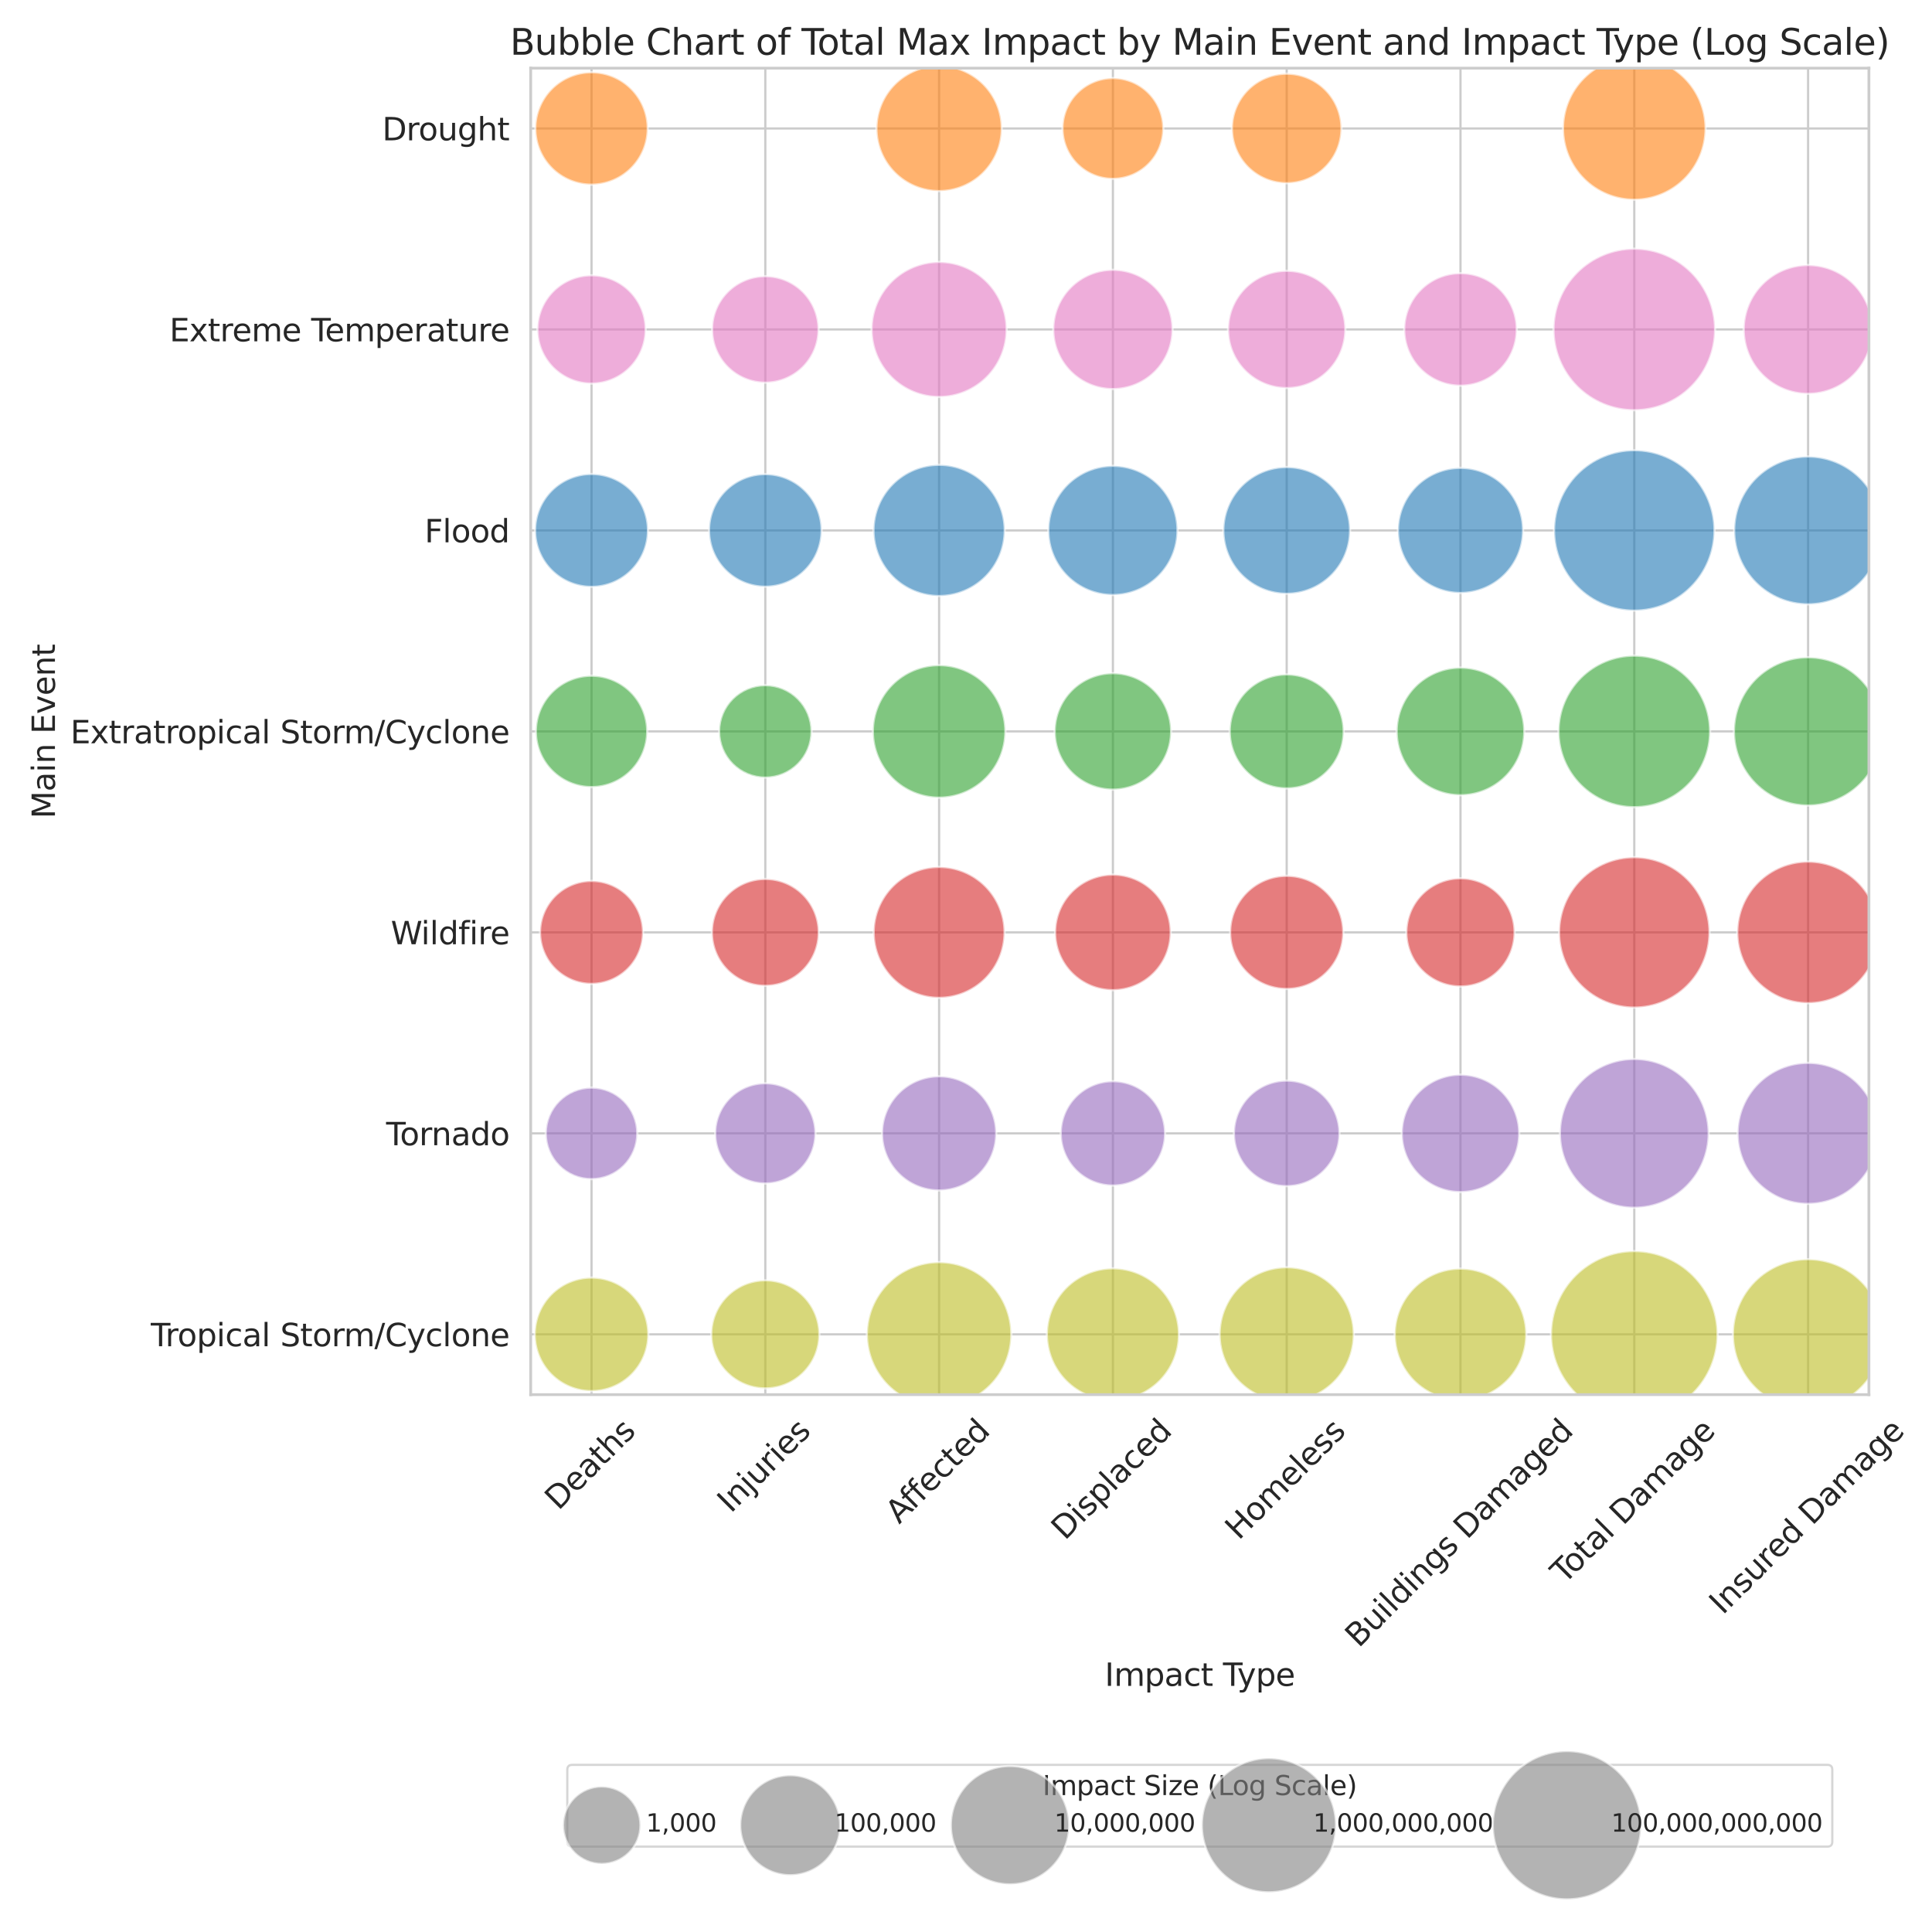 <?xml version="1.0" encoding="utf-8" standalone="no"?>
<!DOCTYPE svg PUBLIC "-//W3C//DTD SVG 1.1//EN"
  "http://www.w3.org/Graphics/SVG/1.1/DTD/svg11.dtd">
<svg xmlns:xlink="http://www.w3.org/1999/xlink" width="864pt" height="864pt" viewBox="0 0 864 864" xmlns="http://www.w3.org/2000/svg" version="1.1">
 <defs>
  <style type="text/css">*{stroke-linejoin: round; stroke-linecap: butt}</style>
 </defs>
 <g id="figure_1">
  <g id="patch_1">
   <path d="M 0 864 
L 864 864 
L 864 0 
L 0 0 
z
" style="fill: #ffffff"/>
  </g>
  <g id="axes_1">
   <g id="patch_2">
    <path d="M 237.33 623.692 
L 835.783 623.692 
L 835.783 30.48 
L 237.33 30.48 
z
" style="fill: #ffffff"/>
   </g>
   <g id="matplotlib.axis_1">
    <g id="xtick_1">
     <g id="line2d_1">
      <path d="M 264.532 623.692 
L 264.532 30.48 
" clip-path="url(#p6b060a9379)" style="fill: none; stroke: #cccccc; stroke-linecap: round"/>
     </g>
     <g id="text_1">
      <!-- Deaths -->
      <g style="fill: #262626" transform="translate(249.718 675.806) rotate(-45) scale(0.14 -0.14)">
       <defs>
        <path id="DejaVuSans-44" d="M 1259 4147 
L 1259 519 
L 2022 519 
Q 2988 519 3436 956 
Q 3884 1394 3884 2338 
Q 3884 3275 3436 3711 
Q 2988 4147 2022 4147 
L 1259 4147 
z
M 628 4666 
L 1925 4666 
Q 3281 4666 3915 4102 
Q 4550 3538 4550 2338 
Q 4550 1131 3912 565 
Q 3275 0 1925 0 
L 628 0 
L 628 4666 
z
" transform="scale(0.016)"/>
        <path id="DejaVuSans-65" d="M 3597 1894 
L 3597 1613 
L 953 1613 
Q 991 1019 1311 708 
Q 1631 397 2203 397 
Q 2534 397 2845 478 
Q 3156 559 3463 722 
L 3463 178 
Q 3153 47 2828 -22 
Q 2503 -91 2169 -91 
Q 1331 -91 842 396 
Q 353 884 353 1716 
Q 353 2575 817 3079 
Q 1281 3584 2069 3584 
Q 2775 3584 3186 3129 
Q 3597 2675 3597 1894 
z
M 3022 2063 
Q 3016 2534 2758 2815 
Q 2500 3097 2075 3097 
Q 1594 3097 1305 2825 
Q 1016 2553 972 2059 
L 3022 2063 
z
" transform="scale(0.016)"/>
        <path id="DejaVuSans-61" d="M 2194 1759 
Q 1497 1759 1228 1600 
Q 959 1441 959 1056 
Q 959 750 1161 570 
Q 1363 391 1709 391 
Q 2188 391 2477 730 
Q 2766 1069 2766 1631 
L 2766 1759 
L 2194 1759 
z
M 3341 1997 
L 3341 0 
L 2766 0 
L 2766 531 
Q 2569 213 2275 61 
Q 1981 -91 1556 -91 
Q 1019 -91 701 211 
Q 384 513 384 1019 
Q 384 1609 779 1909 
Q 1175 2209 1959 2209 
L 2766 2209 
L 2766 2266 
Q 2766 2663 2505 2880 
Q 2244 3097 1772 3097 
Q 1472 3097 1187 3025 
Q 903 2953 641 2809 
L 641 3341 
Q 956 3463 1253 3523 
Q 1550 3584 1831 3584 
Q 2591 3584 2966 3190 
Q 3341 2797 3341 1997 
z
" transform="scale(0.016)"/>
        <path id="DejaVuSans-74" d="M 1172 4494 
L 1172 3500 
L 2356 3500 
L 2356 3053 
L 1172 3053 
L 1172 1153 
Q 1172 725 1289 603 
Q 1406 481 1766 481 
L 2356 481 
L 2356 0 
L 1766 0 
Q 1100 0 847 248 
Q 594 497 594 1153 
L 594 3053 
L 172 3053 
L 172 3500 
L 594 3500 
L 594 4494 
L 1172 4494 
z
" transform="scale(0.016)"/>
        <path id="DejaVuSans-68" d="M 3513 2113 
L 3513 0 
L 2938 0 
L 2938 2094 
Q 2938 2591 2744 2837 
Q 2550 3084 2163 3084 
Q 1697 3084 1428 2787 
Q 1159 2491 1159 1978 
L 1159 0 
L 581 0 
L 581 4863 
L 1159 4863 
L 1159 2956 
Q 1366 3272 1645 3428 
Q 1925 3584 2291 3584 
Q 2894 3584 3203 3211 
Q 3513 2838 3513 2113 
z
" transform="scale(0.016)"/>
        <path id="DejaVuSans-73" d="M 2834 3397 
L 2834 2853 
Q 2591 2978 2328 3040 
Q 2066 3103 1784 3103 
Q 1356 3103 1142 2972 
Q 928 2841 928 2578 
Q 928 2378 1081 2264 
Q 1234 2150 1697 2047 
L 1894 2003 
Q 2506 1872 2764 1633 
Q 3022 1394 3022 966 
Q 3022 478 2636 193 
Q 2250 -91 1575 -91 
Q 1294 -91 989 -36 
Q 684 19 347 128 
L 347 722 
Q 666 556 975 473 
Q 1284 391 1588 391 
Q 1994 391 2212 530 
Q 2431 669 2431 922 
Q 2431 1156 2273 1281 
Q 2116 1406 1581 1522 
L 1381 1569 
Q 847 1681 609 1914 
Q 372 2147 372 2553 
Q 372 3047 722 3315 
Q 1072 3584 1716 3584 
Q 2034 3584 2315 3537 
Q 2597 3491 2834 3397 
z
" transform="scale(0.016)"/>
       </defs>
       <use xlink:href="#DejaVuSans-44"/>
       <use xlink:href="#DejaVuSans-65" x="77.002"/>
       <use xlink:href="#DejaVuSans-61" x="138.525"/>
       <use xlink:href="#DejaVuSans-74" x="199.805"/>
       <use xlink:href="#DejaVuSans-68" x="239.014"/>
       <use xlink:href="#DejaVuSans-73" x="302.393"/>
      </g>
     </g>
    </g>
    <g id="xtick_2">
     <g id="line2d_2">
      <path d="M 342.254 623.692 
L 342.254 30.48 
" clip-path="url(#p6b060a9379)" style="fill: none; stroke: #cccccc; stroke-linecap: round"/>
     </g>
     <g id="text_2">
      <!-- Injuries -->
      <g style="fill: #262626" transform="translate(326.842 677) rotate(-45) scale(0.14 -0.14)">
       <defs>
        <path id="DejaVuSans-49" d="M 628 4666 
L 1259 4666 
L 1259 0 
L 628 0 
L 628 4666 
z
" transform="scale(0.016)"/>
        <path id="DejaVuSans-6e" d="M 3513 2113 
L 3513 0 
L 2938 0 
L 2938 2094 
Q 2938 2591 2744 2837 
Q 2550 3084 2163 3084 
Q 1697 3084 1428 2787 
Q 1159 2491 1159 1978 
L 1159 0 
L 581 0 
L 581 3500 
L 1159 3500 
L 1159 2956 
Q 1366 3272 1645 3428 
Q 1925 3584 2291 3584 
Q 2894 3584 3203 3211 
Q 3513 2838 3513 2113 
z
" transform="scale(0.016)"/>
        <path id="DejaVuSans-6a" d="M 603 3500 
L 1178 3500 
L 1178 -63 
Q 1178 -731 923 -1031 
Q 669 -1331 103 -1331 
L -116 -1331 
L -116 -844 
L 38 -844 
Q 366 -844 484 -692 
Q 603 -541 603 -63 
L 603 3500 
z
M 603 4863 
L 1178 4863 
L 1178 4134 
L 603 4134 
L 603 4863 
z
" transform="scale(0.016)"/>
        <path id="DejaVuSans-75" d="M 544 1381 
L 544 3500 
L 1119 3500 
L 1119 1403 
Q 1119 906 1312 657 
Q 1506 409 1894 409 
Q 2359 409 2629 706 
Q 2900 1003 2900 1516 
L 2900 3500 
L 3475 3500 
L 3475 0 
L 2900 0 
L 2900 538 
Q 2691 219 2414 64 
Q 2138 -91 1772 -91 
Q 1169 -91 856 284 
Q 544 659 544 1381 
z
M 1991 3584 
L 1991 3584 
z
" transform="scale(0.016)"/>
        <path id="DejaVuSans-72" d="M 2631 2963 
Q 2534 3019 2420 3045 
Q 2306 3072 2169 3072 
Q 1681 3072 1420 2755 
Q 1159 2438 1159 1844 
L 1159 0 
L 581 0 
L 581 3500 
L 1159 3500 
L 1159 2956 
Q 1341 3275 1631 3429 
Q 1922 3584 2338 3584 
Q 2397 3584 2469 3576 
Q 2541 3569 2628 3553 
L 2631 2963 
z
" transform="scale(0.016)"/>
        <path id="DejaVuSans-69" d="M 603 3500 
L 1178 3500 
L 1178 0 
L 603 0 
L 603 3500 
z
M 603 4863 
L 1178 4863 
L 1178 4134 
L 603 4134 
L 603 4863 
z
" transform="scale(0.016)"/>
       </defs>
       <use xlink:href="#DejaVuSans-49"/>
       <use xlink:href="#DejaVuSans-6e" x="29.492"/>
       <use xlink:href="#DejaVuSans-6a" x="92.871"/>
       <use xlink:href="#DejaVuSans-75" x="120.654"/>
       <use xlink:href="#DejaVuSans-72" x="184.033"/>
       <use xlink:href="#DejaVuSans-69" x="225.146"/>
       <use xlink:href="#DejaVuSans-65" x="252.93"/>
       <use xlink:href="#DejaVuSans-73" x="314.453"/>
      </g>
     </g>
    </g>
    <g id="xtick_3">
     <g id="line2d_3">
      <path d="M 419.975 623.692 
L 419.975 30.48 
" clip-path="url(#p6b060a9379)" style="fill: none; stroke: #cccccc; stroke-linecap: round"/>
     </g>
     <g id="text_3">
      <!-- Affected -->
      <g style="fill: #262626" transform="translate(402.119 681.888) rotate(-45) scale(0.14 -0.14)">
       <defs>
        <path id="DejaVuSans-41" d="M 2188 4044 
L 1331 1722 
L 3047 1722 
L 2188 4044 
z
M 1831 4666 
L 2547 4666 
L 4325 0 
L 3669 0 
L 3244 1197 
L 1141 1197 
L 716 0 
L 50 0 
L 1831 4666 
z
" transform="scale(0.016)"/>
        <path id="DejaVuSans-66" d="M 2375 4863 
L 2375 4384 
L 1825 4384 
Q 1516 4384 1395 4259 
Q 1275 4134 1275 3809 
L 1275 3500 
L 2222 3500 
L 2222 3053 
L 1275 3053 
L 1275 0 
L 697 0 
L 697 3053 
L 147 3053 
L 147 3500 
L 697 3500 
L 697 3744 
Q 697 4328 969 4595 
Q 1241 4863 1831 4863 
L 2375 4863 
z
" transform="scale(0.016)"/>
        <path id="DejaVuSans-63" d="M 3122 3366 
L 3122 2828 
Q 2878 2963 2633 3030 
Q 2388 3097 2138 3097 
Q 1578 3097 1268 2742 
Q 959 2388 959 1747 
Q 959 1106 1268 751 
Q 1578 397 2138 397 
Q 2388 397 2633 464 
Q 2878 531 3122 666 
L 3122 134 
Q 2881 22 2623 -34 
Q 2366 -91 2075 -91 
Q 1284 -91 818 406 
Q 353 903 353 1747 
Q 353 2603 823 3093 
Q 1294 3584 2113 3584 
Q 2378 3584 2631 3529 
Q 2884 3475 3122 3366 
z
" transform="scale(0.016)"/>
        <path id="DejaVuSans-64" d="M 2906 2969 
L 2906 4863 
L 3481 4863 
L 3481 0 
L 2906 0 
L 2906 525 
Q 2725 213 2448 61 
Q 2172 -91 1784 -91 
Q 1150 -91 751 415 
Q 353 922 353 1747 
Q 353 2572 751 3078 
Q 1150 3584 1784 3584 
Q 2172 3584 2448 3432 
Q 2725 3281 2906 2969 
z
M 947 1747 
Q 947 1113 1208 752 
Q 1469 391 1925 391 
Q 2381 391 2643 752 
Q 2906 1113 2906 1747 
Q 2906 2381 2643 2742 
Q 2381 3103 1925 3103 
Q 1469 3103 1208 2742 
Q 947 2381 947 1747 
z
" transform="scale(0.016)"/>
       </defs>
       <use xlink:href="#DejaVuSans-41"/>
       <use xlink:href="#DejaVuSans-66" x="64.783"/>
       <use xlink:href="#DejaVuSans-66" x="99.988"/>
       <use xlink:href="#DejaVuSans-65" x="135.193"/>
       <use xlink:href="#DejaVuSans-63" x="196.717"/>
       <use xlink:href="#DejaVuSans-74" x="251.697"/>
       <use xlink:href="#DejaVuSans-65" x="290.906"/>
       <use xlink:href="#DejaVuSans-64" x="352.43"/>
      </g>
     </g>
    </g>
    <g id="xtick_4">
     <g id="line2d_4">
      <path d="M 497.696 623.692 
L 497.696 30.48 
" clip-path="url(#p6b060a9379)" style="fill: none; stroke: #cccccc; stroke-linecap: round"/>
     </g>
     <g id="text_4">
      <!-- Displaced -->
      <g style="fill: #262626" transform="translate(476.202 689.164) rotate(-45) scale(0.14 -0.14)">
       <defs>
        <path id="DejaVuSans-70" d="M 1159 525 
L 1159 -1331 
L 581 -1331 
L 581 3500 
L 1159 3500 
L 1159 2969 
Q 1341 3281 1617 3432 
Q 1894 3584 2278 3584 
Q 2916 3584 3314 3078 
Q 3713 2572 3713 1747 
Q 3713 922 3314 415 
Q 2916 -91 2278 -91 
Q 1894 -91 1617 61 
Q 1341 213 1159 525 
z
M 3116 1747 
Q 3116 2381 2855 2742 
Q 2594 3103 2138 3103 
Q 1681 3103 1420 2742 
Q 1159 2381 1159 1747 
Q 1159 1113 1420 752 
Q 1681 391 2138 391 
Q 2594 391 2855 752 
Q 3116 1113 3116 1747 
z
" transform="scale(0.016)"/>
        <path id="DejaVuSans-6c" d="M 603 4863 
L 1178 4863 
L 1178 0 
L 603 0 
L 603 4863 
z
" transform="scale(0.016)"/>
       </defs>
       <use xlink:href="#DejaVuSans-44"/>
       <use xlink:href="#DejaVuSans-69" x="77.002"/>
       <use xlink:href="#DejaVuSans-73" x="104.785"/>
       <use xlink:href="#DejaVuSans-70" x="156.885"/>
       <use xlink:href="#DejaVuSans-6c" x="220.361"/>
       <use xlink:href="#DejaVuSans-61" x="248.145"/>
       <use xlink:href="#DejaVuSans-63" x="309.424"/>
       <use xlink:href="#DejaVuSans-65" x="364.404"/>
       <use xlink:href="#DejaVuSans-64" x="425.928"/>
      </g>
     </g>
    </g>
    <g id="xtick_5">
     <g id="line2d_5">
      <path d="M 575.417 623.692 
L 575.417 30.48 
" clip-path="url(#p6b060a9379)" style="fill: none; stroke: #cccccc; stroke-linecap: round"/>
     </g>
     <g id="text_5">
      <!-- Homeless -->
      <g style="fill: #262626" transform="translate(553.953 689.106) rotate(-45) scale(0.14 -0.14)">
       <defs>
        <path id="DejaVuSans-48" d="M 628 4666 
L 1259 4666 
L 1259 2753 
L 3553 2753 
L 3553 4666 
L 4184 4666 
L 4184 0 
L 3553 0 
L 3553 2222 
L 1259 2222 
L 1259 0 
L 628 0 
L 628 4666 
z
" transform="scale(0.016)"/>
        <path id="DejaVuSans-6f" d="M 1959 3097 
Q 1497 3097 1228 2736 
Q 959 2375 959 1747 
Q 959 1119 1226 758 
Q 1494 397 1959 397 
Q 2419 397 2687 759 
Q 2956 1122 2956 1747 
Q 2956 2369 2687 2733 
Q 2419 3097 1959 3097 
z
M 1959 3584 
Q 2709 3584 3137 3096 
Q 3566 2609 3566 1747 
Q 3566 888 3137 398 
Q 2709 -91 1959 -91 
Q 1206 -91 779 398 
Q 353 888 353 1747 
Q 353 2609 779 3096 
Q 1206 3584 1959 3584 
z
" transform="scale(0.016)"/>
        <path id="DejaVuSans-6d" d="M 3328 2828 
Q 3544 3216 3844 3400 
Q 4144 3584 4550 3584 
Q 5097 3584 5394 3201 
Q 5691 2819 5691 2113 
L 5691 0 
L 5113 0 
L 5113 2094 
Q 5113 2597 4934 2840 
Q 4756 3084 4391 3084 
Q 3944 3084 3684 2787 
Q 3425 2491 3425 1978 
L 3425 0 
L 2847 0 
L 2847 2094 
Q 2847 2600 2669 2842 
Q 2491 3084 2119 3084 
Q 1678 3084 1418 2786 
Q 1159 2488 1159 1978 
L 1159 0 
L 581 0 
L 581 3500 
L 1159 3500 
L 1159 2956 
Q 1356 3278 1631 3431 
Q 1906 3584 2284 3584 
Q 2666 3584 2933 3390 
Q 3200 3197 3328 2828 
z
" transform="scale(0.016)"/>
       </defs>
       <use xlink:href="#DejaVuSans-48"/>
       <use xlink:href="#DejaVuSans-6f" x="75.195"/>
       <use xlink:href="#DejaVuSans-6d" x="136.377"/>
       <use xlink:href="#DejaVuSans-65" x="233.789"/>
       <use xlink:href="#DejaVuSans-6c" x="295.312"/>
       <use xlink:href="#DejaVuSans-65" x="323.096"/>
       <use xlink:href="#DejaVuSans-73" x="384.619"/>
       <use xlink:href="#DejaVuSans-73" x="436.719"/>
      </g>
     </g>
    </g>
    <g id="xtick_6">
     <g id="line2d_6">
      <path d="M 653.138 623.692 
L 653.138 30.48 
" clip-path="url(#p6b060a9379)" style="fill: none; stroke: #cccccc; stroke-linecap: round"/>
     </g>
     <g id="text_6">
      <!-- Buildings Damaged -->
      <g style="fill: #262626" transform="translate(607.609 737.236) rotate(-45) scale(0.14 -0.14)">
       <defs>
        <path id="DejaVuSans-42" d="M 1259 2228 
L 1259 519 
L 2272 519 
Q 2781 519 3026 730 
Q 3272 941 3272 1375 
Q 3272 1813 3026 2020 
Q 2781 2228 2272 2228 
L 1259 2228 
z
M 1259 4147 
L 1259 2741 
L 2194 2741 
Q 2656 2741 2882 2914 
Q 3109 3088 3109 3444 
Q 3109 3797 2882 3972 
Q 2656 4147 2194 4147 
L 1259 4147 
z
M 628 4666 
L 2241 4666 
Q 2963 4666 3353 4366 
Q 3744 4066 3744 3513 
Q 3744 3084 3544 2831 
Q 3344 2578 2956 2516 
Q 3422 2416 3680 2098 
Q 3938 1781 3938 1306 
Q 3938 681 3513 340 
Q 3088 0 2303 0 
L 628 0 
L 628 4666 
z
" transform="scale(0.016)"/>
        <path id="DejaVuSans-67" d="M 2906 1791 
Q 2906 2416 2648 2759 
Q 2391 3103 1925 3103 
Q 1463 3103 1205 2759 
Q 947 2416 947 1791 
Q 947 1169 1205 825 
Q 1463 481 1925 481 
Q 2391 481 2648 825 
Q 2906 1169 2906 1791 
z
M 3481 434 
Q 3481 -459 3084 -895 
Q 2688 -1331 1869 -1331 
Q 1566 -1331 1297 -1286 
Q 1028 -1241 775 -1147 
L 775 -588 
Q 1028 -725 1275 -790 
Q 1522 -856 1778 -856 
Q 2344 -856 2625 -561 
Q 2906 -266 2906 331 
L 2906 616 
Q 2728 306 2450 153 
Q 2172 0 1784 0 
Q 1141 0 747 490 
Q 353 981 353 1791 
Q 353 2603 747 3093 
Q 1141 3584 1784 3584 
Q 2172 3584 2450 3431 
Q 2728 3278 2906 2969 
L 2906 3500 
L 3481 3500 
L 3481 434 
z
" transform="scale(0.016)"/>
        <path id="DejaVuSans-20" transform="scale(0.016)"/>
       </defs>
       <use xlink:href="#DejaVuSans-42"/>
       <use xlink:href="#DejaVuSans-75" x="68.604"/>
       <use xlink:href="#DejaVuSans-69" x="131.982"/>
       <use xlink:href="#DejaVuSans-6c" x="159.766"/>
       <use xlink:href="#DejaVuSans-64" x="187.549"/>
       <use xlink:href="#DejaVuSans-69" x="251.025"/>
       <use xlink:href="#DejaVuSans-6e" x="278.809"/>
       <use xlink:href="#DejaVuSans-67" x="342.188"/>
       <use xlink:href="#DejaVuSans-73" x="405.664"/>
       <use xlink:href="#DejaVuSans-20" x="457.764"/>
       <use xlink:href="#DejaVuSans-44" x="489.551"/>
       <use xlink:href="#DejaVuSans-61" x="566.553"/>
       <use xlink:href="#DejaVuSans-6d" x="627.832"/>
       <use xlink:href="#DejaVuSans-61" x="725.244"/>
       <use xlink:href="#DejaVuSans-67" x="786.523"/>
       <use xlink:href="#DejaVuSans-65" x="850"/>
       <use xlink:href="#DejaVuSans-64" x="911.523"/>
      </g>
     </g>
    </g>
    <g id="xtick_7">
     <g id="line2d_7">
      <path d="M 730.86 623.692 
L 730.86 30.48 
" clip-path="url(#p6b060a9379)" style="fill: none; stroke: #cccccc; stroke-linecap: round"/>
     </g>
     <g id="text_7">
      <!-- Total Damage -->
      <g style="fill: #262626" transform="translate(699.572 708.753) rotate(-45) scale(0.14 -0.14)">
       <defs>
        <path id="DejaVuSans-54" d="M -19 4666 
L 3928 4666 
L 3928 4134 
L 2272 4134 
L 2272 0 
L 1638 0 
L 1638 4134 
L -19 4134 
L -19 4666 
z
" transform="scale(0.016)"/>
       </defs>
       <use xlink:href="#DejaVuSans-54"/>
       <use xlink:href="#DejaVuSans-6f" x="44.084"/>
       <use xlink:href="#DejaVuSans-74" x="105.266"/>
       <use xlink:href="#DejaVuSans-61" x="144.475"/>
       <use xlink:href="#DejaVuSans-6c" x="205.754"/>
       <use xlink:href="#DejaVuSans-20" x="233.537"/>
       <use xlink:href="#DejaVuSans-44" x="265.324"/>
       <use xlink:href="#DejaVuSans-61" x="342.326"/>
       <use xlink:href="#DejaVuSans-6d" x="403.605"/>
       <use xlink:href="#DejaVuSans-61" x="501.018"/>
       <use xlink:href="#DejaVuSans-67" x="562.297"/>
       <use xlink:href="#DejaVuSans-65" x="625.773"/>
      </g>
     </g>
    </g>
    <g id="xtick_8">
     <g id="line2d_8">
      <path d="M 808.581 623.692 
L 808.581 30.48 
" clip-path="url(#p6b060a9379)" style="fill: none; stroke: #cccccc; stroke-linecap: round"/>
     </g>
     <g id="text_8">
      <!-- Insured Damage -->
      <g style="fill: #262626" transform="translate(770.428 722.482) rotate(-45) scale(0.14 -0.14)">
       <use xlink:href="#DejaVuSans-49"/>
       <use xlink:href="#DejaVuSans-6e" x="29.492"/>
       <use xlink:href="#DejaVuSans-73" x="92.871"/>
       <use xlink:href="#DejaVuSans-75" x="144.971"/>
       <use xlink:href="#DejaVuSans-72" x="208.35"/>
       <use xlink:href="#DejaVuSans-65" x="247.213"/>
       <use xlink:href="#DejaVuSans-64" x="308.736"/>
       <use xlink:href="#DejaVuSans-20" x="372.213"/>
       <use xlink:href="#DejaVuSans-44" x="404"/>
       <use xlink:href="#DejaVuSans-61" x="481.002"/>
       <use xlink:href="#DejaVuSans-6d" x="542.281"/>
       <use xlink:href="#DejaVuSans-61" x="639.693"/>
       <use xlink:href="#DejaVuSans-67" x="700.973"/>
       <use xlink:href="#DejaVuSans-65" x="764.449"/>
      </g>
     </g>
    </g>
    <g id="text_9">
     <!-- Impact Type -->
     <g style="fill: #262626" transform="translate(494.046 753.932) scale(0.14 -0.14)">
      <defs>
       <path id="DejaVuSans-79" d="M 2059 -325 
Q 1816 -950 1584 -1140 
Q 1353 -1331 966 -1331 
L 506 -1331 
L 506 -850 
L 844 -850 
Q 1081 -850 1212 -737 
Q 1344 -625 1503 -206 
L 1606 56 
L 191 3500 
L 800 3500 
L 1894 763 
L 2988 3500 
L 3597 3500 
L 2059 -325 
z
" transform="scale(0.016)"/>
      </defs>
      <use xlink:href="#DejaVuSans-49"/>
      <use xlink:href="#DejaVuSans-6d" x="29.492"/>
      <use xlink:href="#DejaVuSans-70" x="126.904"/>
      <use xlink:href="#DejaVuSans-61" x="190.381"/>
      <use xlink:href="#DejaVuSans-63" x="251.66"/>
      <use xlink:href="#DejaVuSans-74" x="306.641"/>
      <use xlink:href="#DejaVuSans-20" x="345.85"/>
      <use xlink:href="#DejaVuSans-54" x="377.637"/>
      <use xlink:href="#DejaVuSans-79" x="423.096"/>
      <use xlink:href="#DejaVuSans-70" x="482.275"/>
      <use xlink:href="#DejaVuSans-65" x="545.752"/>
     </g>
    </g>
   </g>
   <g id="matplotlib.axis_2">
    <g id="ytick_1">
     <g id="line2d_9">
      <path d="M 237.33 596.728 
L 835.783 596.728 
" clip-path="url(#p6b060a9379)" style="fill: none; stroke: #cccccc; stroke-linecap: round"/>
     </g>
     <g id="text_10">
      <!-- Tropical Storm/Cyclone -->
      <g style="fill: #262626" transform="translate(67.436 602.047) scale(0.14 -0.14)">
       <defs>
        <path id="DejaVuSans-53" d="M 3425 4513 
L 3425 3897 
Q 3066 4069 2747 4153 
Q 2428 4238 2131 4238 
Q 1616 4238 1336 4038 
Q 1056 3838 1056 3469 
Q 1056 3159 1242 3001 
Q 1428 2844 1947 2747 
L 2328 2669 
Q 3034 2534 3370 2195 
Q 3706 1856 3706 1288 
Q 3706 609 3251 259 
Q 2797 -91 1919 -91 
Q 1588 -91 1214 -16 
Q 841 59 441 206 
L 441 856 
Q 825 641 1194 531 
Q 1563 422 1919 422 
Q 2459 422 2753 634 
Q 3047 847 3047 1241 
Q 3047 1584 2836 1778 
Q 2625 1972 2144 2069 
L 1759 2144 
Q 1053 2284 737 2584 
Q 422 2884 422 3419 
Q 422 4038 858 4394 
Q 1294 4750 2059 4750 
Q 2388 4750 2728 4690 
Q 3069 4631 3425 4513 
z
" transform="scale(0.016)"/>
        <path id="DejaVuSans-2f" d="M 1625 4666 
L 2156 4666 
L 531 -594 
L 0 -594 
L 1625 4666 
z
" transform="scale(0.016)"/>
        <path id="DejaVuSans-43" d="M 4122 4306 
L 4122 3641 
Q 3803 3938 3442 4084 
Q 3081 4231 2675 4231 
Q 1875 4231 1450 3742 
Q 1025 3253 1025 2328 
Q 1025 1406 1450 917 
Q 1875 428 2675 428 
Q 3081 428 3442 575 
Q 3803 722 4122 1019 
L 4122 359 
Q 3791 134 3420 21 
Q 3050 -91 2638 -91 
Q 1578 -91 968 557 
Q 359 1206 359 2328 
Q 359 3453 968 4101 
Q 1578 4750 2638 4750 
Q 3056 4750 3426 4639 
Q 3797 4528 4122 4306 
z
" transform="scale(0.016)"/>
       </defs>
       <use xlink:href="#DejaVuSans-54"/>
       <use xlink:href="#DejaVuSans-72" x="46.334"/>
       <use xlink:href="#DejaVuSans-6f" x="85.197"/>
       <use xlink:href="#DejaVuSans-70" x="146.379"/>
       <use xlink:href="#DejaVuSans-69" x="209.855"/>
       <use xlink:href="#DejaVuSans-63" x="237.639"/>
       <use xlink:href="#DejaVuSans-61" x="292.619"/>
       <use xlink:href="#DejaVuSans-6c" x="353.898"/>
       <use xlink:href="#DejaVuSans-20" x="381.682"/>
       <use xlink:href="#DejaVuSans-53" x="413.469"/>
       <use xlink:href="#DejaVuSans-74" x="476.945"/>
       <use xlink:href="#DejaVuSans-6f" x="516.154"/>
       <use xlink:href="#DejaVuSans-72" x="577.336"/>
       <use xlink:href="#DejaVuSans-6d" x="616.699"/>
       <use xlink:href="#DejaVuSans-2f" x="714.111"/>
       <use xlink:href="#DejaVuSans-43" x="747.803"/>
       <use xlink:href="#DejaVuSans-79" x="817.627"/>
       <use xlink:href="#DejaVuSans-63" x="876.807"/>
       <use xlink:href="#DejaVuSans-6c" x="931.787"/>
       <use xlink:href="#DejaVuSans-6f" x="959.57"/>
       <use xlink:href="#DejaVuSans-6e" x="1020.752"/>
       <use xlink:href="#DejaVuSans-65" x="1084.131"/>
      </g>
     </g>
    </g>
    <g id="ytick_2">
     <g id="line2d_10">
      <path d="M 237.33 506.847 
L 835.783 506.847 
" clip-path="url(#p6b060a9379)" style="fill: none; stroke: #cccccc; stroke-linecap: round"/>
     </g>
     <g id="text_11">
      <!-- Tornado -->
      <g style="fill: #262626" transform="translate(172.677 512.166) scale(0.14 -0.14)">
       <use xlink:href="#DejaVuSans-54"/>
       <use xlink:href="#DejaVuSans-6f" x="44.084"/>
       <use xlink:href="#DejaVuSans-72" x="105.266"/>
       <use xlink:href="#DejaVuSans-6e" x="144.629"/>
       <use xlink:href="#DejaVuSans-61" x="208.008"/>
       <use xlink:href="#DejaVuSans-64" x="269.287"/>
       <use xlink:href="#DejaVuSans-6f" x="332.764"/>
      </g>
     </g>
    </g>
    <g id="ytick_3">
     <g id="line2d_11">
      <path d="M 237.33 416.967 
L 835.783 416.967 
" clip-path="url(#p6b060a9379)" style="fill: none; stroke: #cccccc; stroke-linecap: round"/>
     </g>
     <g id="text_12">
      <!-- Wildfire -->
      <g style="fill: #262626" transform="translate(174.763 422.286) scale(0.14 -0.14)">
       <defs>
        <path id="DejaVuSans-57" d="M 213 4666 
L 850 4666 
L 1831 722 
L 2809 4666 
L 3519 4666 
L 4500 722 
L 5478 4666 
L 6119 4666 
L 4947 0 
L 4153 0 
L 3169 4050 
L 2175 0 
L 1381 0 
L 213 4666 
z
" transform="scale(0.016)"/>
       </defs>
       <use xlink:href="#DejaVuSans-57"/>
       <use xlink:href="#DejaVuSans-69" x="96.627"/>
       <use xlink:href="#DejaVuSans-6c" x="124.41"/>
       <use xlink:href="#DejaVuSans-64" x="152.193"/>
       <use xlink:href="#DejaVuSans-66" x="215.67"/>
       <use xlink:href="#DejaVuSans-69" x="250.875"/>
       <use xlink:href="#DejaVuSans-72" x="278.658"/>
       <use xlink:href="#DejaVuSans-65" x="317.521"/>
      </g>
     </g>
    </g>
    <g id="ytick_4">
     <g id="line2d_12">
      <path d="M 237.33 327.086 
L 835.783 327.086 
" clip-path="url(#p6b060a9379)" style="fill: none; stroke: #cccccc; stroke-linecap: round"/>
     </g>
     <g id="text_13">
      <!-- Extratropical Storm/Cyclone -->
      <g style="fill: #262626" transform="translate(31.478 332.405) scale(0.14 -0.14)">
       <defs>
        <path id="DejaVuSans-45" d="M 628 4666 
L 3578 4666 
L 3578 4134 
L 1259 4134 
L 1259 2753 
L 3481 2753 
L 3481 2222 
L 1259 2222 
L 1259 531 
L 3634 531 
L 3634 0 
L 628 0 
L 628 4666 
z
" transform="scale(0.016)"/>
        <path id="DejaVuSans-78" d="M 3513 3500 
L 2247 1797 
L 3578 0 
L 2900 0 
L 1881 1375 
L 863 0 
L 184 0 
L 1544 1831 
L 300 3500 
L 978 3500 
L 1906 2253 
L 2834 3500 
L 3513 3500 
z
" transform="scale(0.016)"/>
       </defs>
       <use xlink:href="#DejaVuSans-45"/>
       <use xlink:href="#DejaVuSans-78" x="63.184"/>
       <use xlink:href="#DejaVuSans-74" x="122.363"/>
       <use xlink:href="#DejaVuSans-72" x="161.572"/>
       <use xlink:href="#DejaVuSans-61" x="202.686"/>
       <use xlink:href="#DejaVuSans-74" x="263.965"/>
       <use xlink:href="#DejaVuSans-72" x="303.174"/>
       <use xlink:href="#DejaVuSans-6f" x="342.037"/>
       <use xlink:href="#DejaVuSans-70" x="403.219"/>
       <use xlink:href="#DejaVuSans-69" x="466.695"/>
       <use xlink:href="#DejaVuSans-63" x="494.479"/>
       <use xlink:href="#DejaVuSans-61" x="549.459"/>
       <use xlink:href="#DejaVuSans-6c" x="610.738"/>
       <use xlink:href="#DejaVuSans-20" x="638.521"/>
       <use xlink:href="#DejaVuSans-53" x="670.309"/>
       <use xlink:href="#DejaVuSans-74" x="733.785"/>
       <use xlink:href="#DejaVuSans-6f" x="772.994"/>
       <use xlink:href="#DejaVuSans-72" x="834.176"/>
       <use xlink:href="#DejaVuSans-6d" x="873.539"/>
       <use xlink:href="#DejaVuSans-2f" x="970.951"/>
       <use xlink:href="#DejaVuSans-43" x="1004.643"/>
       <use xlink:href="#DejaVuSans-79" x="1074.467"/>
       <use xlink:href="#DejaVuSans-63" x="1133.646"/>
       <use xlink:href="#DejaVuSans-6c" x="1188.627"/>
       <use xlink:href="#DejaVuSans-6f" x="1216.41"/>
       <use xlink:href="#DejaVuSans-6e" x="1277.592"/>
       <use xlink:href="#DejaVuSans-65" x="1340.971"/>
      </g>
     </g>
    </g>
    <g id="ytick_5">
     <g id="line2d_13">
      <path d="M 237.33 237.205 
L 835.783 237.205 
" clip-path="url(#p6b060a9379)" style="fill: none; stroke: #cccccc; stroke-linecap: round"/>
     </g>
     <g id="text_14">
      <!-- Flood -->
      <g style="fill: #262626" transform="translate(189.868 242.524) scale(0.14 -0.14)">
       <defs>
        <path id="DejaVuSans-46" d="M 628 4666 
L 3309 4666 
L 3309 4134 
L 1259 4134 
L 1259 2759 
L 3109 2759 
L 3109 2228 
L 1259 2228 
L 1259 0 
L 628 0 
L 628 4666 
z
" transform="scale(0.016)"/>
       </defs>
       <use xlink:href="#DejaVuSans-46"/>
       <use xlink:href="#DejaVuSans-6c" x="57.52"/>
       <use xlink:href="#DejaVuSans-6f" x="85.303"/>
       <use xlink:href="#DejaVuSans-6f" x="146.484"/>
       <use xlink:href="#DejaVuSans-64" x="207.666"/>
      </g>
     </g>
    </g>
    <g id="ytick_6">
     <g id="line2d_14">
      <path d="M 237.33 147.325 
L 835.783 147.325 
" clip-path="url(#p6b060a9379)" style="fill: none; stroke: #cccccc; stroke-linecap: round"/>
     </g>
     <g id="text_15">
      <!-- Extreme Temperature -->
      <g style="fill: #262626" transform="translate(75.779 152.644) scale(0.14 -0.14)">
       <use xlink:href="#DejaVuSans-45"/>
       <use xlink:href="#DejaVuSans-78" x="63.184"/>
       <use xlink:href="#DejaVuSans-74" x="122.363"/>
       <use xlink:href="#DejaVuSans-72" x="161.572"/>
       <use xlink:href="#DejaVuSans-65" x="200.436"/>
       <use xlink:href="#DejaVuSans-6d" x="261.959"/>
       <use xlink:href="#DejaVuSans-65" x="359.371"/>
       <use xlink:href="#DejaVuSans-20" x="420.895"/>
       <use xlink:href="#DejaVuSans-54" x="452.682"/>
       <use xlink:href="#DejaVuSans-65" x="496.766"/>
       <use xlink:href="#DejaVuSans-6d" x="558.289"/>
       <use xlink:href="#DejaVuSans-70" x="655.701"/>
       <use xlink:href="#DejaVuSans-65" x="719.178"/>
       <use xlink:href="#DejaVuSans-72" x="780.701"/>
       <use xlink:href="#DejaVuSans-61" x="821.814"/>
       <use xlink:href="#DejaVuSans-74" x="883.094"/>
       <use xlink:href="#DejaVuSans-75" x="922.303"/>
       <use xlink:href="#DejaVuSans-72" x="985.682"/>
       <use xlink:href="#DejaVuSans-65" x="1024.545"/>
      </g>
     </g>
    </g>
    <g id="ytick_7">
     <g id="line2d_15">
      <path d="M 237.33 57.444 
L 835.783 57.444 
" clip-path="url(#p6b060a9379)" style="fill: none; stroke: #cccccc; stroke-linecap: round"/>
     </g>
     <g id="text_16">
      <!-- Drought -->
      <g style="fill: #262626" transform="translate(170.922 62.763) scale(0.14 -0.14)">
       <use xlink:href="#DejaVuSans-44"/>
       <use xlink:href="#DejaVuSans-72" x="77.002"/>
       <use xlink:href="#DejaVuSans-6f" x="115.865"/>
       <use xlink:href="#DejaVuSans-75" x="177.047"/>
       <use xlink:href="#DejaVuSans-67" x="240.426"/>
       <use xlink:href="#DejaVuSans-68" x="303.902"/>
       <use xlink:href="#DejaVuSans-74" x="367.281"/>
      </g>
     </g>
    </g>
    <g id="text_17">
     <!-- Main Event -->
     <g style="fill: #262626" transform="translate(24.566 366.075) rotate(-90) scale(0.14 -0.14)">
      <defs>
       <path id="DejaVuSans-4d" d="M 628 4666 
L 1569 4666 
L 2759 1491 
L 3956 4666 
L 4897 4666 
L 4897 0 
L 4281 0 
L 4281 4097 
L 3078 897 
L 2444 897 
L 1241 4097 
L 1241 0 
L 628 0 
L 628 4666 
z
" transform="scale(0.016)"/>
       <path id="DejaVuSans-76" d="M 191 3500 
L 800 3500 
L 1894 563 
L 2988 3500 
L 3597 3500 
L 2284 0 
L 1503 0 
L 191 3500 
z
" transform="scale(0.016)"/>
      </defs>
      <use xlink:href="#DejaVuSans-4d"/>
      <use xlink:href="#DejaVuSans-61" x="86.279"/>
      <use xlink:href="#DejaVuSans-69" x="147.559"/>
      <use xlink:href="#DejaVuSans-6e" x="175.342"/>
      <use xlink:href="#DejaVuSans-20" x="238.721"/>
      <use xlink:href="#DejaVuSans-45" x="270.508"/>
      <use xlink:href="#DejaVuSans-76" x="333.691"/>
      <use xlink:href="#DejaVuSans-65" x="392.871"/>
      <use xlink:href="#DejaVuSans-6e" x="454.395"/>
      <use xlink:href="#DejaVuSans-74" x="517.773"/>
     </g>
    </g>
   </g>
   <g id="PathCollection_1">
    <path d="M 264.532 622.126 
C 271.268 622.126 277.729 619.45 282.492 614.687 
C 287.255 609.924 289.931 603.464 289.931 596.728 
C 289.931 589.992 287.255 583.531 282.492 578.768 
C 277.729 574.006 271.268 571.329 264.532 571.329 
C 257.797 571.329 251.336 574.006 246.573 578.768 
C 241.81 583.531 239.134 589.992 239.134 596.728 
C 239.134 603.464 241.81 609.924 246.573 614.687 
C 251.336 619.45 257.797 622.126 264.532 622.126 
z
" clip-path="url(#p6b060a9379)" style="fill: #bcbd22; fill-opacity: 0.6; stroke: #ffffff; stroke-opacity: 0.6"/>
    <path d="M 342.254 620.904 
C 348.665 620.904 354.815 618.357 359.349 613.823 
C 363.883 609.289 366.43 603.14 366.43 596.728 
C 366.43 590.316 363.883 584.166 359.349 579.632 
C 354.815 575.099 348.665 572.551 342.254 572.551 
C 335.842 572.551 329.692 575.099 325.158 579.632 
C 320.624 584.166 318.077 590.316 318.077 596.728 
C 318.077 603.14 320.624 609.289 325.158 613.823 
C 329.692 618.357 335.842 620.904 342.254 620.904 
z
" clip-path="url(#p6b060a9379)" style="fill: #bcbd22; fill-opacity: 0.6; stroke: #ffffff; stroke-opacity: 0.6"/>
    <path d="M 419.975 629.035 
C 428.543 629.035 436.761 625.631 442.82 619.573 
C 448.878 613.514 452.282 605.296 452.282 596.728 
C 452.282 588.16 448.878 579.941 442.82 573.883 
C 436.761 567.824 428.543 564.42 419.975 564.42 
C 411.407 564.42 403.188 567.824 397.13 573.883 
C 391.071 579.941 387.667 588.16 387.667 596.728 
C 387.667 605.296 391.071 613.514 397.13 619.573 
C 403.188 625.631 411.407 629.035 419.975 629.035 
z
" clip-path="url(#p6b060a9379)" style="fill: #bcbd22; fill-opacity: 0.6; stroke: #ffffff; stroke-opacity: 0.6"/>
    <path d="M 497.696 626.267 
C 505.53 626.267 513.044 623.155 518.584 617.615 
C 524.123 612.076 527.236 604.562 527.236 596.728 
C 527.236 588.894 524.123 581.38 518.584 575.84 
C 513.044 570.301 505.53 567.188 497.696 567.188 
C 489.862 567.188 482.348 570.301 476.808 575.84 
C 471.269 581.38 468.156 588.894 468.156 596.728 
C 468.156 604.562 471.269 612.076 476.808 617.615 
C 482.348 623.155 489.862 626.267 497.696 626.267 
z
" clip-path="url(#p6b060a9379)" style="fill: #bcbd22; fill-opacity: 0.6; stroke: #ffffff; stroke-opacity: 0.6"/>
    <path d="M 575.417 626.739 
C 583.376 626.739 591.01 623.577 596.638 617.949 
C 602.266 612.321 605.429 604.687 605.429 596.728 
C 605.429 588.769 602.266 581.135 596.638 575.507 
C 591.01 569.879 583.376 566.716 575.417 566.716 
C 567.458 566.716 559.824 569.879 554.196 575.507 
C 548.568 581.135 545.406 588.769 545.406 596.728 
C 545.406 604.687 548.568 612.321 554.196 617.949 
C 559.824 623.577 567.458 626.739 575.417 626.739 
z
" clip-path="url(#p6b060a9379)" style="fill: #bcbd22; fill-opacity: 0.6; stroke: #ffffff; stroke-opacity: 0.6"/>
    <path d="M 653.138 626.142 
C 660.939 626.142 668.421 623.042 673.937 617.527 
C 679.453 612.011 682.552 604.528 682.552 596.728 
C 682.552 588.927 679.453 581.445 673.937 575.929 
C 668.421 570.413 660.939 567.314 653.138 567.314 
C 645.338 567.314 637.855 570.413 632.34 575.929 
C 626.824 581.445 623.724 588.927 623.724 596.728 
C 623.724 604.528 626.824 612.011 632.34 617.527 
C 637.855 623.042 645.338 626.142 653.138 626.142 
z
" clip-path="url(#p6b060a9379)" style="fill: #bcbd22; fill-opacity: 0.6; stroke: #ffffff; stroke-opacity: 0.6"/>
    <path d="M 730.86 633.975 
C 740.738 633.975 750.212 630.05 757.197 623.065 
C 764.182 616.081 768.106 606.606 768.106 596.728 
C 768.106 586.85 764.182 577.375 757.197 570.39 
C 750.212 563.405 740.738 559.481 730.86 559.481 
C 720.982 559.481 711.507 563.405 704.522 570.39 
C 697.537 577.375 693.613 586.85 693.613 596.728 
C 693.613 606.606 697.537 616.081 704.522 623.065 
C 711.507 630.05 720.982 633.975 730.86 633.975 
z
" clip-path="url(#p6b060a9379)" style="fill: #bcbd22; fill-opacity: 0.6; stroke: #ffffff; stroke-opacity: 0.6"/>
    <path d="M 808.581 630.351 
C 817.498 630.351 826.051 626.808 832.356 620.503 
C 838.661 614.198 842.204 605.645 842.204 596.728 
C 842.204 587.811 838.661 579.258 832.356 572.953 
C 826.051 566.647 817.498 563.105 808.581 563.105 
C 799.664 563.105 791.111 566.647 784.806 572.953 
C 778.5 579.258 774.958 587.811 774.958 596.728 
C 774.958 605.645 778.5 614.198 784.806 620.503 
C 791.111 626.808 799.664 630.351 808.581 630.351 
z
" clip-path="url(#p6b060a9379)" style="fill: #bcbd22; fill-opacity: 0.6; stroke: #ffffff; stroke-opacity: 0.6"/>
    <path d="M 264.532 527.319 
C 269.962 527.319 275.169 525.162 279.008 521.323 
C 282.847 517.484 285.004 512.276 285.004 506.847 
C 285.004 501.418 282.847 496.21 279.008 492.371 
C 275.169 488.532 269.962 486.375 264.532 486.375 
C 259.103 486.375 253.896 488.532 250.057 492.371 
C 246.217 496.21 244.06 501.418 244.06 506.847 
C 244.06 512.276 246.217 517.484 250.057 521.323 
C 253.896 525.162 259.103 527.319 264.532 527.319 
z
" clip-path="url(#p6b060a9379)" style="fill: #9467bd; fill-opacity: 0.6; stroke: #ffffff; stroke-opacity: 0.6"/>
    <path d="M 342.254 529.261 
C 348.198 529.261 353.9 526.9 358.103 522.696 
C 362.306 518.493 364.668 512.792 364.668 506.847 
C 364.668 500.903 362.306 495.201 358.103 490.998 
C 353.9 486.795 348.198 484.433 342.254 484.433 
C 336.309 484.433 330.608 486.795 326.404 490.998 
C 322.201 495.201 319.839 500.903 319.839 506.847 
C 319.839 512.792 322.201 518.493 326.404 522.696 
C 330.608 526.9 336.309 529.261 342.254 529.261 
z
" clip-path="url(#p6b060a9379)" style="fill: #9467bd; fill-opacity: 0.6; stroke: #ffffff; stroke-opacity: 0.6"/>
    <path d="M 419.975 532.378 
C 426.746 532.378 433.24 529.688 438.028 524.9 
C 442.815 520.112 445.505 513.618 445.505 506.847 
C 445.505 500.076 442.815 493.582 438.028 488.794 
C 433.24 484.007 426.746 481.317 419.975 481.317 
C 413.204 481.317 406.71 484.007 401.922 488.794 
C 397.134 493.582 394.444 500.076 394.444 506.847 
C 394.444 513.618 397.134 520.112 401.922 524.9 
C 406.71 529.688 413.204 532.378 419.975 532.378 
z
" clip-path="url(#p6b060a9379)" style="fill: #9467bd; fill-opacity: 0.6; stroke: #ffffff; stroke-opacity: 0.6"/>
    <path d="M 497.696 530.177 
C 503.883 530.177 509.818 527.719 514.193 523.344 
C 518.568 518.969 521.026 513.034 521.026 506.847 
C 521.026 500.66 518.568 494.725 514.193 490.35 
C 509.818 485.975 503.883 483.517 497.696 483.517 
C 491.509 483.517 485.574 485.975 481.199 490.35 
C 476.824 494.725 474.366 500.66 474.366 506.847 
C 474.366 513.034 476.824 518.969 481.199 523.344 
C 485.574 527.719 491.509 530.177 497.696 530.177 
z
" clip-path="url(#p6b060a9379)" style="fill: #9467bd; fill-opacity: 0.6; stroke: #ffffff; stroke-opacity: 0.6"/>
    <path d="M 575.417 530.448 
C 581.676 530.448 587.68 527.962 592.106 523.536 
C 596.532 519.11 599.018 513.106 599.018 506.847 
C 599.018 500.588 596.532 494.585 592.106 490.159 
C 587.68 485.733 581.676 483.246 575.417 483.246 
C 569.158 483.246 563.154 485.733 558.729 490.159 
C 554.303 494.585 551.816 500.588 551.816 506.847 
C 551.816 513.106 554.303 519.11 558.729 523.536 
C 563.154 527.962 569.158 530.448 575.417 530.448 
z
" clip-path="url(#p6b060a9379)" style="fill: #9467bd; fill-opacity: 0.6; stroke: #ffffff; stroke-opacity: 0.6"/>
    <path d="M 653.138 533.11 
C 660.103 533.11 666.784 530.342 671.709 525.418 
C 676.634 520.493 679.401 513.812 679.401 506.847 
C 679.401 499.882 676.634 493.202 671.709 488.277 
C 666.784 483.352 660.103 480.585 653.138 480.585 
C 646.173 480.585 639.493 483.352 634.568 488.277 
C 629.643 493.202 626.876 499.882 626.876 506.847 
C 626.876 513.812 629.643 520.493 634.568 525.418 
C 639.493 530.342 646.173 533.11 653.138 533.11 
z
" clip-path="url(#p6b060a9379)" style="fill: #9467bd; fill-opacity: 0.6; stroke: #ffffff; stroke-opacity: 0.6"/>
    <path d="M 730.86 540.122 
C 739.684 540.122 748.148 536.616 754.388 530.376 
C 760.628 524.136 764.134 515.672 764.134 506.847 
C 764.134 498.023 760.628 489.558 754.388 483.318 
C 748.148 477.079 739.684 473.573 730.86 473.573 
C 722.035 473.573 713.571 477.079 707.331 483.318 
C 701.091 489.558 697.585 498.023 697.585 506.847 
C 697.585 515.672 701.091 524.136 707.331 530.376 
C 713.571 536.616 722.035 540.122 730.86 540.122 
z
" clip-path="url(#p6b060a9379)" style="fill: #9467bd; fill-opacity: 0.6; stroke: #ffffff; stroke-opacity: 0.6"/>
    <path d="M 808.581 538.384 
C 816.944 538.384 824.966 535.061 830.88 529.147 
C 836.794 523.233 840.117 515.211 840.117 506.847 
C 840.117 498.484 836.794 490.461 830.88 484.547 
C 824.966 478.634 816.944 475.311 808.581 475.311 
C 800.217 475.311 792.195 478.634 786.281 484.547 
C 780.367 490.461 777.044 498.484 777.044 506.847 
C 777.044 515.211 780.367 523.233 786.281 529.147 
C 792.195 535.061 800.217 538.384 808.581 538.384 
z
" clip-path="url(#p6b060a9379)" style="fill: #9467bd; fill-opacity: 0.6; stroke: #ffffff; stroke-opacity: 0.6"/>
    <path d="M 264.532 440 
C 270.641 440 276.5 437.573 280.82 433.254 
C 285.139 428.934 287.566 423.075 287.566 416.967 
C 287.566 410.858 285.139 404.999 280.82 400.679 
C 276.5 396.36 270.641 393.933 264.532 393.933 
C 258.424 393.933 252.565 396.36 248.245 400.679 
C 243.926 404.999 241.499 410.858 241.499 416.967 
C 241.499 423.075 243.926 428.934 248.245 433.254 
C 252.565 437.573 258.424 440 264.532 440 
z
" clip-path="url(#p6b060a9379)" style="fill: #d62728; fill-opacity: 0.6; stroke: #ffffff; stroke-opacity: 0.6"/>
    <path d="M 342.254 440.865 
C 348.592 440.865 354.671 438.347 359.152 433.865 
C 363.634 429.384 366.152 423.305 366.152 416.967 
C 366.152 410.629 363.634 404.549 359.152 400.068 
C 354.671 395.586 348.592 393.068 342.254 393.068 
C 335.916 393.068 329.836 395.586 325.355 400.068 
C 320.873 404.549 318.355 410.629 318.355 416.967 
C 318.355 423.305 320.873 429.384 325.355 433.865 
C 329.836 438.347 335.916 440.865 342.254 440.865 
z
" clip-path="url(#p6b060a9379)" style="fill: #d62728; fill-opacity: 0.6; stroke: #ffffff; stroke-opacity: 0.6"/>
    <path d="M 419.975 446.246 
C 427.74 446.246 435.188 443.161 440.678 437.67 
C 446.169 432.18 449.254 424.732 449.254 416.967 
C 449.254 409.202 446.169 401.754 440.678 396.263 
C 435.188 390.772 427.74 387.687 419.975 387.687 
C 412.21 387.687 404.762 390.772 399.271 396.263 
C 393.781 401.754 390.696 409.202 390.696 416.967 
C 390.696 424.732 393.781 432.18 399.271 437.67 
C 404.762 443.161 412.21 446.246 419.975 446.246 
z
" clip-path="url(#p6b060a9379)" style="fill: #d62728; fill-opacity: 0.6; stroke: #ffffff; stroke-opacity: 0.6"/>
    <path d="M 497.696 442.816 
C 504.551 442.816 511.127 440.092 515.974 435.245 
C 520.822 430.397 523.545 423.822 523.545 416.967 
C 523.545 410.111 520.822 403.536 515.974 398.688 
C 511.127 393.841 504.551 391.117 497.696 391.117 
C 490.841 391.117 484.265 393.841 479.418 398.688 
C 474.57 403.536 471.847 410.111 471.847 416.967 
C 471.847 423.822 474.57 430.397 479.418 435.245 
C 484.265 440.092 490.841 442.816 497.696 442.816 
z
" clip-path="url(#p6b060a9379)" style="fill: #d62728; fill-opacity: 0.6; stroke: #ffffff; stroke-opacity: 0.6"/>
    <path d="M 575.417 442.264 
C 582.126 442.264 588.561 439.599 593.305 434.855 
C 598.049 430.111 600.715 423.676 600.715 416.967 
C 600.715 410.258 598.049 403.822 593.305 399.078 
C 588.561 394.334 582.126 391.669 575.417 391.669 
C 568.708 391.669 562.273 394.334 557.529 399.078 
C 552.785 403.822 550.119 410.258 550.119 416.967 
C 550.119 423.676 552.785 430.111 557.529 434.855 
C 562.273 439.599 568.708 442.264 575.417 442.264 
z
" clip-path="url(#p6b060a9379)" style="fill: #d62728; fill-opacity: 0.6; stroke: #ffffff; stroke-opacity: 0.6"/>
    <path d="M 653.138 441.168 
C 659.557 441.168 665.713 438.618 670.251 434.079 
C 674.79 429.541 677.34 423.385 677.34 416.967 
C 677.34 410.548 674.79 404.392 670.251 399.854 
C 665.713 395.315 659.557 392.765 653.138 392.765 
C 646.72 392.765 640.564 395.315 636.025 399.854 
C 631.487 404.392 628.937 410.548 628.937 416.967 
C 628.937 423.385 631.487 429.541 636.025 434.079 
C 640.564 438.618 646.72 441.168 653.138 441.168 
z
" clip-path="url(#p6b060a9379)" style="fill: #d62728; fill-opacity: 0.6; stroke: #ffffff; stroke-opacity: 0.6"/>
    <path d="M 730.86 450.608 
C 739.781 450.608 748.339 447.063 754.648 440.755 
C 760.956 434.446 764.501 425.888 764.501 416.967 
C 764.501 408.045 760.956 399.487 754.648 393.179 
C 748.339 386.87 739.781 383.325 730.86 383.325 
C 721.938 383.325 713.38 386.87 707.071 393.179 
C 700.763 399.487 697.218 408.045 697.218 416.967 
C 697.218 425.888 700.763 434.446 707.071 440.755 
C 713.38 447.063 721.938 450.608 730.86 450.608 
z
" clip-path="url(#p6b060a9379)" style="fill: #d62728; fill-opacity: 0.6; stroke: #ffffff; stroke-opacity: 0.6"/>
    <path d="M 808.581 448.64 
C 816.981 448.64 825.037 445.303 830.977 439.363 
C 836.917 433.423 840.254 425.366 840.254 416.967 
C 840.254 408.567 836.917 400.51 830.977 394.57 
C 825.037 388.631 816.981 385.293 808.581 385.293 
C 800.181 385.293 792.124 388.631 786.184 394.57 
C 780.245 400.51 776.908 408.567 776.908 416.967 
C 776.908 425.366 780.245 433.423 786.184 439.363 
C 792.124 445.303 800.181 448.64 808.581 448.64 
z
" clip-path="url(#p6b060a9379)" style="fill: #d62728; fill-opacity: 0.6; stroke: #ffffff; stroke-opacity: 0.6"/>
    <path d="M 264.532 351.987 
C 271.136 351.987 277.47 349.363 282.14 344.694 
C 286.81 340.024 289.433 333.69 289.433 327.086 
C 289.433 320.482 286.81 314.148 282.14 309.478 
C 277.47 304.809 271.136 302.185 264.532 302.185 
C 257.929 302.185 251.594 304.809 246.925 309.478 
C 242.255 314.148 239.632 320.482 239.632 327.086 
C 239.632 333.69 242.255 340.024 246.925 344.694 
C 251.594 349.363 257.929 351.987 264.532 351.987 
z
" clip-path="url(#p6b060a9379)" style="fill: #2ca02c; fill-opacity: 0.6; stroke: #ffffff; stroke-opacity: 0.6"/>
    <path d="M 342.254 347.751 
C 347.734 347.751 352.991 345.573 356.866 341.698 
C 360.741 337.823 362.918 332.566 362.918 327.086 
C 362.918 321.606 360.741 316.349 356.866 312.474 
C 352.991 308.599 347.734 306.421 342.254 306.421 
C 336.773 306.421 331.517 308.599 327.641 312.474 
C 323.766 316.349 321.589 321.606 321.589 327.086 
C 321.589 332.566 323.766 337.823 327.641 341.698 
C 331.517 345.573 336.773 347.751 342.254 347.751 
z
" clip-path="url(#p6b060a9379)" style="fill: #2ca02c; fill-opacity: 0.6; stroke: #ffffff; stroke-opacity: 0.6"/>
    <path d="M 419.975 356.716 
C 427.833 356.716 435.37 353.594 440.926 348.037 
C 446.483 342.481 449.604 334.944 449.604 327.086 
C 449.604 319.228 446.483 311.691 440.926 306.135 
C 435.37 300.578 427.833 297.456 419.975 297.456 
C 412.117 297.456 404.58 300.578 399.023 306.135 
C 393.467 311.691 390.345 319.228 390.345 327.086 
C 390.345 334.944 393.467 342.481 399.023 348.037 
C 404.58 353.594 412.117 356.716 419.975 356.716 
z
" clip-path="url(#p6b060a9379)" style="fill: #2ca02c; fill-opacity: 0.6; stroke: #ffffff; stroke-opacity: 0.6"/>
    <path d="M 497.696 353.121 
C 504.6 353.121 511.223 350.377 516.105 345.495 
C 520.987 340.613 523.731 333.99 523.731 327.086 
C 523.731 320.182 520.987 313.559 516.105 308.677 
C 511.223 303.795 504.6 301.051 497.696 301.051 
C 490.791 301.051 484.169 303.795 479.287 308.677 
C 474.404 313.559 471.661 320.182 471.661 327.086 
C 471.661 333.99 474.404 340.613 479.287 345.495 
C 484.169 350.377 490.791 353.121 497.696 353.121 
z
" clip-path="url(#p6b060a9379)" style="fill: #2ca02c; fill-opacity: 0.6; stroke: #ffffff; stroke-opacity: 0.6"/>
    <path d="M 575.417 352.57 
C 582.176 352.57 588.658 349.885 593.437 345.106 
C 598.216 340.327 600.901 333.844 600.901 327.086 
C 600.901 320.328 598.216 313.845 593.437 309.066 
C 588.658 304.287 582.176 301.602 575.417 301.602 
C 568.659 301.602 562.176 304.287 557.397 309.066 
C 552.618 313.845 549.933 320.328 549.933 327.086 
C 549.933 333.844 552.618 340.327 557.397 345.106 
C 562.176 349.885 568.659 352.57 575.417 352.57 
z
" clip-path="url(#p6b060a9379)" style="fill: #2ca02c; fill-opacity: 0.6; stroke: #ffffff; stroke-opacity: 0.6"/>
    <path d="M 653.138 355.623 
C 660.706 355.623 667.966 352.616 673.317 347.265 
C 678.668 341.913 681.675 334.654 681.675 327.086 
C 681.675 319.518 678.668 312.259 673.317 306.907 
C 667.966 301.556 660.706 298.549 653.138 298.549 
C 645.57 298.549 638.311 301.556 632.96 306.907 
C 627.608 312.259 624.601 319.518 624.601 327.086 
C 624.601 334.654 627.608 341.913 632.96 347.265 
C 638.311 352.616 645.57 355.623 653.138 355.623 
z
" clip-path="url(#p6b060a9379)" style="fill: #2ca02c; fill-opacity: 0.6; stroke: #ffffff; stroke-opacity: 0.6"/>
    <path d="M 730.86 360.979 
C 739.848 360.979 748.47 357.408 754.826 351.052 
C 761.182 344.696 764.753 336.075 764.753 327.086 
C 764.753 318.097 761.182 309.476 754.826 303.12 
C 748.47 296.764 739.848 293.193 730.86 293.193 
C 721.871 293.193 713.249 296.764 706.893 303.12 
C 700.537 309.476 696.966 318.097 696.966 327.086 
C 696.966 336.075 700.537 344.696 706.893 351.052 
C 713.249 357.408 721.871 360.979 730.86 360.979 
z
" clip-path="url(#p6b060a9379)" style="fill: #2ca02c; fill-opacity: 0.6; stroke: #ffffff; stroke-opacity: 0.6"/>
    <path d="M 808.581 360.24 
C 817.373 360.24 825.807 356.747 832.024 350.529 
C 838.241 344.312 841.735 335.879 841.735 327.086 
C 841.735 318.293 838.241 309.86 832.024 303.643 
C 825.807 297.425 817.373 293.932 808.581 293.932 
C 799.788 293.932 791.355 297.425 785.137 303.643 
C 778.92 309.86 775.427 318.293 775.427 327.086 
C 775.427 335.879 778.92 344.312 785.137 350.529 
C 791.355 356.747 799.788 360.24 808.581 360.24 
z
" clip-path="url(#p6b060a9379)" style="fill: #2ca02c; fill-opacity: 0.6; stroke: #ffffff; stroke-opacity: 0.6"/>
    <path d="M 264.532 262.445 
C 271.226 262.445 277.646 259.785 282.379 255.052 
C 287.112 250.319 289.772 243.899 289.772 237.205 
C 289.772 230.512 287.112 224.092 282.379 219.358 
C 277.646 214.625 271.226 211.966 264.532 211.966 
C 257.839 211.966 251.419 214.625 246.685 219.358 
C 241.952 224.092 239.293 230.512 239.293 237.205 
C 239.293 243.899 241.952 250.319 246.685 255.052 
C 251.419 259.785 257.839 262.445 264.532 262.445 
z
" clip-path="url(#p6b060a9379)" style="fill: #1f77b4; fill-opacity: 0.6; stroke: #ffffff; stroke-opacity: 0.6"/>
    <path d="M 342.254 262.38 
C 348.93 262.38 355.334 259.727 360.055 255.007 
C 364.776 250.286 367.428 243.882 367.428 237.205 
C 367.428 230.529 364.776 224.125 360.055 219.404 
C 355.334 214.683 348.93 212.031 342.254 212.031 
C 335.577 212.031 329.173 214.683 324.452 219.404 
C 319.732 224.125 317.079 230.529 317.079 237.205 
C 317.079 243.882 319.732 250.286 324.452 255.007 
C 329.173 259.727 335.577 262.38 342.254 262.38 
z
" clip-path="url(#p6b060a9379)" style="fill: #1f77b4; fill-opacity: 0.6; stroke: #ffffff; stroke-opacity: 0.6"/>
    <path d="M 419.975 266.552 
C 427.758 266.552 435.223 263.46 440.726 257.957 
C 446.229 252.453 449.322 244.988 449.322 237.205 
C 449.322 229.423 446.229 221.957 440.726 216.454 
C 435.223 210.951 427.758 207.859 419.975 207.859 
C 412.192 207.859 404.727 210.951 399.223 216.454 
C 393.72 221.957 390.628 229.423 390.628 237.205 
C 390.628 244.988 393.72 252.453 399.223 257.957 
C 404.727 263.46 412.192 266.552 419.975 266.552 
z
" clip-path="url(#p6b060a9379)" style="fill: #1f77b4; fill-opacity: 0.6; stroke: #ffffff; stroke-opacity: 0.6"/>
    <path d="M 497.696 266.096 
C 505.358 266.096 512.707 263.052 518.124 257.634 
C 523.542 252.216 526.586 244.867 526.586 237.205 
C 526.586 229.544 523.542 222.195 518.124 216.777 
C 512.707 211.359 505.358 208.315 497.696 208.315 
C 490.034 208.315 482.685 211.359 477.267 216.777 
C 471.85 222.195 468.806 229.544 468.806 237.205 
C 468.806 244.867 471.85 252.216 477.267 257.634 
C 482.685 263.052 490.034 266.096 497.696 266.096 
z
" clip-path="url(#p6b060a9379)" style="fill: #1f77b4; fill-opacity: 0.6; stroke: #ffffff; stroke-opacity: 0.6"/>
    <path d="M 575.417 265.543 
C 582.932 265.543 590.141 262.557 595.455 257.243 
C 600.769 251.929 603.754 244.721 603.754 237.205 
C 603.754 229.69 600.769 222.482 595.455 217.168 
C 590.141 211.854 582.932 208.868 575.417 208.868 
C 567.902 208.868 560.694 211.854 555.38 217.168 
C 550.066 222.482 547.08 229.69 547.08 237.205 
C 547.08 244.721 550.066 251.929 555.38 257.243 
C 560.694 262.557 567.902 265.543 575.417 265.543 
z
" clip-path="url(#p6b060a9379)" style="fill: #1f77b4; fill-opacity: 0.6; stroke: #ffffff; stroke-opacity: 0.6"/>
    <path d="M 653.138 265.187 
C 660.559 265.187 667.677 262.239 672.924 256.991 
C 678.172 251.744 681.12 244.626 681.12 237.205 
C 681.12 229.785 678.172 222.667 672.924 217.419 
C 667.677 212.172 660.559 209.224 653.138 209.224 
C 645.718 209.224 638.6 212.172 633.352 217.419 
C 628.105 222.667 625.157 229.785 625.157 237.205 
C 625.157 244.626 628.105 251.744 633.352 256.991 
C 638.6 262.239 645.718 265.187 653.138 265.187 
z
" clip-path="url(#p6b060a9379)" style="fill: #1f77b4; fill-opacity: 0.6; stroke: #ffffff; stroke-opacity: 0.6"/>
    <path d="M 730.86 273.086 
C 740.375 273.086 749.502 269.305 756.231 262.577 
C 762.959 255.848 766.74 246.721 766.74 237.205 
C 766.74 227.69 762.959 218.563 756.231 211.834 
C 749.502 205.106 740.375 201.325 730.86 201.325 
C 721.344 201.325 712.217 205.106 705.488 211.834 
C 698.76 218.563 694.979 227.69 694.979 237.205 
C 694.979 246.721 698.76 255.848 705.488 262.577 
C 712.217 269.305 721.344 273.086 730.86 273.086 
z
" clip-path="url(#p6b060a9379)" style="fill: #1f77b4; fill-opacity: 0.6; stroke: #ffffff; stroke-opacity: 0.6"/>
    <path d="M 808.581 270.26 
C 817.347 270.26 825.755 266.778 831.954 260.579 
C 838.153 254.38 841.636 245.972 841.636 237.205 
C 841.636 228.439 838.153 220.031 831.954 213.832 
C 825.755 207.633 817.347 204.15 808.581 204.15 
C 799.814 204.15 791.406 207.633 785.207 213.832 
C 779.009 220.031 775.526 228.439 775.526 237.205 
C 775.526 245.972 779.009 254.38 785.207 260.579 
C 791.406 266.778 799.814 270.26 808.581 270.26 
z
" clip-path="url(#p6b060a9379)" style="fill: #1f77b4; fill-opacity: 0.6; stroke: #ffffff; stroke-opacity: 0.6"/>
    <path d="M 264.532 171.545 
C 270.956 171.545 277.117 168.993 281.658 164.451 
C 286.2 159.909 288.752 153.748 288.752 147.325 
C 288.752 140.902 286.2 134.741 281.658 130.199 
C 277.117 125.657 270.956 123.105 264.532 123.105 
C 258.109 123.105 251.948 125.657 247.406 130.199 
C 242.864 134.741 240.313 140.902 240.313 147.325 
C 240.313 153.748 242.864 159.909 247.406 164.451 
C 251.948 168.993 258.109 171.545 264.532 171.545 
z
" clip-path="url(#p6b060a9379)" style="fill: #e377c2; fill-opacity: 0.6; stroke: #ffffff; stroke-opacity: 0.6"/>
    <path d="M 342.254 171.138 
C 348.569 171.138 354.626 168.629 359.092 164.163 
C 363.557 159.698 366.067 153.64 366.067 147.325 
C 366.067 141.01 363.557 134.952 359.092 130.487 
C 354.626 126.021 348.569 123.512 342.254 123.512 
C 335.938 123.512 329.881 126.021 325.415 130.487 
C 320.95 134.952 318.441 141.01 318.441 147.325 
C 318.441 153.64 320.95 159.698 325.415 164.163 
C 329.881 168.629 335.938 171.138 342.254 171.138 
z
" clip-path="url(#p6b060a9379)" style="fill: #e377c2; fill-opacity: 0.6; stroke: #ffffff; stroke-opacity: 0.6"/>
    <path d="M 419.975 177.531 
C 427.986 177.531 435.67 174.349 441.334 168.684 
C 446.999 163.02 450.181 155.336 450.181 147.325 
C 450.181 139.314 446.999 131.63 441.334 125.965 
C 435.67 120.301 427.986 117.118 419.975 117.118 
C 411.964 117.118 404.28 120.301 398.615 125.965 
C 392.951 131.63 389.768 139.314 389.768 147.325 
C 389.768 155.336 392.951 163.02 398.615 168.684 
C 404.28 174.349 411.964 177.531 419.975 177.531 
z
" clip-path="url(#p6b060a9379)" style="fill: #e377c2; fill-opacity: 0.6; stroke: #ffffff; stroke-opacity: 0.6"/>
    <path d="M 497.696 174.002 
C 504.771 174.002 511.557 171.191 516.56 166.188 
C 521.562 161.186 524.373 154.4 524.373 147.325 
C 524.373 140.25 521.562 133.464 516.56 128.461 
C 511.557 123.458 504.771 120.647 497.696 120.647 
C 490.621 120.647 483.835 123.458 478.832 128.461 
C 473.83 133.464 471.019 140.25 471.019 147.325 
C 471.019 154.4 473.83 161.186 478.832 166.188 
C 483.835 171.191 490.621 174.002 497.696 174.002 
z
" clip-path="url(#p6b060a9379)" style="fill: #e377c2; fill-opacity: 0.6; stroke: #ffffff; stroke-opacity: 0.6"/>
    <path d="M 575.417 173.556 
C 582.374 173.556 589.046 170.792 593.965 165.873 
C 598.884 160.954 601.648 154.281 601.648 147.325 
C 601.648 140.368 598.884 133.696 593.965 128.777 
C 589.046 123.858 582.374 121.094 575.417 121.094 
C 568.461 121.094 561.788 123.858 556.869 128.777 
C 551.95 133.696 549.186 140.368 549.186 147.325 
C 549.186 154.281 551.95 160.954 556.869 165.873 
C 561.788 170.792 568.461 173.556 575.417 173.556 
z
" clip-path="url(#p6b060a9379)" style="fill: #e377c2; fill-opacity: 0.6; stroke: #ffffff; stroke-opacity: 0.6"/>
    <path d="M 653.138 172.487 
C 659.811 172.487 666.212 169.836 670.931 165.117 
C 675.65 160.399 678.301 153.998 678.301 147.325 
C 678.301 140.652 675.65 134.251 670.931 129.532 
C 666.212 124.814 659.811 122.162 653.138 122.162 
C 646.465 122.162 640.064 124.814 635.346 129.532 
C 630.627 134.251 627.976 140.652 627.976 147.325 
C 627.976 153.998 630.627 160.399 635.346 165.117 
C 640.064 169.836 646.465 172.487 653.138 172.487 
z
" clip-path="url(#p6b060a9379)" style="fill: #e377c2; fill-opacity: 0.6; stroke: #ffffff; stroke-opacity: 0.6"/>
    <path d="M 730.86 183.454 
C 740.441 183.454 749.631 179.647 756.406 172.872 
C 763.182 166.097 766.988 156.906 766.988 147.325 
C 766.988 137.743 763.182 128.553 756.406 121.778 
C 749.631 115.003 740.441 111.196 730.86 111.196 
C 721.278 111.196 712.088 115.003 705.313 121.778 
C 698.538 128.553 694.731 137.743 694.731 147.325 
C 694.731 156.906 698.538 166.097 705.313 172.872 
C 712.088 179.647 721.278 183.454 730.86 183.454 
z
" clip-path="url(#p6b060a9379)" style="fill: #e377c2; fill-opacity: 0.6; stroke: #ffffff; stroke-opacity: 0.6"/>
    <path d="M 808.581 176.125 
C 816.219 176.125 823.545 173.09 828.945 167.69 
C 834.346 162.289 837.381 154.963 837.381 147.325 
C 837.381 139.687 834.346 132.361 828.945 126.96 
C 823.545 121.559 816.219 118.525 808.581 118.525 
C 800.943 118.525 793.617 121.559 788.216 126.96 
C 782.815 132.361 779.781 139.687 779.781 147.325 
C 779.781 154.963 782.815 162.289 788.216 167.69 
C 793.617 173.09 800.943 176.125 808.581 176.125 
z
" clip-path="url(#p6b060a9379)" style="fill: #e377c2; fill-opacity: 0.6; stroke: #ffffff; stroke-opacity: 0.6"/>
    <path d="M 264.532 82.584 
C 271.199 82.584 277.594 79.935 282.309 75.22 
C 287.023 70.506 289.672 64.111 289.672 57.444 
C 289.672 50.777 287.023 44.382 282.309 39.668 
C 277.594 34.954 271.199 32.305 264.532 32.305 
C 257.865 32.305 251.47 34.954 246.756 39.668 
C 242.042 44.382 239.393 50.777 239.393 57.444 
C 239.393 64.111 242.042 70.506 246.756 75.22 
C 251.47 79.935 257.865 82.584 264.532 82.584 
z
" clip-path="url(#p6b060a9379)" style="fill: #ff7f0e; fill-opacity: 0.6; stroke: #ffffff; stroke-opacity: 0.6"/>
    <path d="M 342.254 57.444 
C 342.254 57.444 342.254 57.444 342.254 57.444 
C 342.254 57.444 342.254 57.444 342.254 57.444 
C 342.254 57.444 342.254 57.444 342.254 57.444 
C 342.254 57.444 342.254 57.444 342.254 57.444 
C 342.254 57.444 342.254 57.444 342.254 57.444 
C 342.254 57.444 342.254 57.444 342.254 57.444 
C 342.254 57.444 342.254 57.444 342.254 57.444 
C 342.254 57.444 342.254 57.444 342.254 57.444 
z
" clip-path="url(#p6b060a9379)" style="fill: #ff7f0e; fill-opacity: 0.6; stroke: #ffffff; stroke-opacity: 0.6"/>
    <path d="M 419.975 85.47 
C 427.407 85.47 434.537 82.517 439.792 77.262 
C 445.048 72.006 448.001 64.877 448.001 57.444 
C 448.001 50.012 445.048 42.882 439.792 37.627 
C 434.537 32.371 427.407 29.418 419.975 29.418 
C 412.542 29.418 405.413 32.371 400.157 37.627 
C 394.902 42.882 391.949 50.012 391.949 57.444 
C 391.949 64.877 394.902 72.006 400.157 77.262 
C 405.413 82.517 412.542 85.47 419.975 85.47 
z
" clip-path="url(#p6b060a9379)" style="fill: #ff7f0e; fill-opacity: 0.6; stroke: #ffffff; stroke-opacity: 0.6"/>
    <path d="M 497.696 79.989 
C 503.675 79.989 509.41 77.614 513.638 73.386 
C 517.866 69.158 520.241 63.423 520.241 57.444 
C 520.241 51.465 517.866 45.73 513.638 41.502 
C 509.41 37.275 503.675 34.899 497.696 34.899 
C 491.717 34.899 485.982 37.275 481.754 41.502 
C 477.526 45.73 475.151 51.465 475.151 57.444 
C 475.151 63.423 477.526 69.158 481.754 73.386 
C 485.982 77.614 491.717 79.989 497.696 79.989 
z
" clip-path="url(#p6b060a9379)" style="fill: #ff7f0e; fill-opacity: 0.6; stroke: #ffffff; stroke-opacity: 0.6"/>
    <path d="M 575.417 81.94 
C 581.913 81.94 588.144 79.359 592.738 74.765 
C 597.332 70.171 599.912 63.94 599.912 57.444 
C 599.912 50.948 597.332 44.717 592.738 40.123 
C 588.144 35.53 581.913 32.949 575.417 32.949 
C 568.921 32.949 562.69 35.53 558.096 40.123 
C 553.503 44.717 550.922 50.948 550.922 57.444 
C 550.922 63.94 553.503 70.171 558.096 74.765 
C 562.69 79.359 568.921 81.94 575.417 81.94 
z
" clip-path="url(#p6b060a9379)" style="fill: #ff7f0e; fill-opacity: 0.6; stroke: #ffffff; stroke-opacity: 0.6"/>
    <path d="M 653.138 57.444 
C 653.138 57.444 653.138 57.444 653.138 57.444 
C 653.138 57.444 653.138 57.444 653.138 57.444 
C 653.138 57.444 653.138 57.444 653.138 57.444 
C 653.138 57.444 653.138 57.444 653.138 57.444 
C 653.138 57.444 653.138 57.444 653.138 57.444 
C 653.138 57.444 653.138 57.444 653.138 57.444 
C 653.138 57.444 653.138 57.444 653.138 57.444 
C 653.138 57.444 653.138 57.444 653.138 57.444 
z
" clip-path="url(#p6b060a9379)" style="fill: #ff7f0e; fill-opacity: 0.6; stroke: #ffffff; stroke-opacity: 0.6"/>
    <path d="M 730.86 89.33 
C 739.316 89.33 747.427 85.97 753.406 79.991 
C 759.386 74.011 762.745 65.9 762.745 57.444 
C 762.745 48.988 759.386 40.877 753.406 34.898 
C 747.427 28.918 739.316 25.558 730.86 25.558 
C 722.403 25.558 714.292 28.918 708.313 34.898 
C 702.334 40.877 698.974 48.988 698.974 57.444 
C 698.974 65.9 702.334 74.011 708.313 79.991 
C 714.292 85.97 722.403 89.33 730.86 89.33 
z
" clip-path="url(#p6b060a9379)" style="fill: #ff7f0e; fill-opacity: 0.6; stroke: #ffffff; stroke-opacity: 0.6"/>
    <path d="M 808.581 57.444 
C 808.581 57.444 808.581 57.444 808.581 57.444 
C 808.581 57.444 808.581 57.444 808.581 57.444 
C 808.581 57.444 808.581 57.444 808.581 57.444 
C 808.581 57.444 808.581 57.444 808.581 57.444 
C 808.581 57.444 808.581 57.444 808.581 57.444 
C 808.581 57.444 808.581 57.444 808.581 57.444 
C 808.581 57.444 808.581 57.444 808.581 57.444 
C 808.581 57.444 808.581 57.444 808.581 57.444 
z
" clip-path="url(#p6b060a9379)" style="fill: #ff7f0e; fill-opacity: 0.6; stroke: #ffffff; stroke-opacity: 0.6"/>
   </g>
   <g id="PathCollection_2"/>
   <g id="PathCollection_3"/>
   <g id="PathCollection_4"/>
   <g id="PathCollection_5"/>
   <g id="PathCollection_6"/>
   <g id="patch_3">
    <path d="M 237.33 623.692 
L 237.33 30.48 
" style="fill: none; stroke: #cccccc; stroke-width: 1.25; stroke-linejoin: miter; stroke-linecap: square"/>
   </g>
   <g id="patch_4">
    <path d="M 835.783 623.692 
L 835.783 30.48 
" style="fill: none; stroke: #cccccc; stroke-width: 1.25; stroke-linejoin: miter; stroke-linecap: square"/>
   </g>
   <g id="patch_5">
    <path d="M 237.33 623.692 
L 835.783 623.692 
" style="fill: none; stroke: #cccccc; stroke-width: 1.25; stroke-linejoin: miter; stroke-linecap: square"/>
   </g>
   <g id="patch_6">
    <path d="M 237.33 30.48 
L 835.783 30.48 
" style="fill: none; stroke: #cccccc; stroke-width: 1.25; stroke-linejoin: miter; stroke-linecap: square"/>
   </g>
   <g id="text_18">
    <!-- Bubble Chart of Total Max Impact by Main Event and Impact Type (Log Scale) -->
    <g style="fill: #262626" transform="translate(228.075 24.48) scale(0.16 -0.16)">
     <defs>
      <path id="DejaVuSans-62" d="M 3116 1747 
Q 3116 2381 2855 2742 
Q 2594 3103 2138 3103 
Q 1681 3103 1420 2742 
Q 1159 2381 1159 1747 
Q 1159 1113 1420 752 
Q 1681 391 2138 391 
Q 2594 391 2855 752 
Q 3116 1113 3116 1747 
z
M 1159 2969 
Q 1341 3281 1617 3432 
Q 1894 3584 2278 3584 
Q 2916 3584 3314 3078 
Q 3713 2572 3713 1747 
Q 3713 922 3314 415 
Q 2916 -91 2278 -91 
Q 1894 -91 1617 61 
Q 1341 213 1159 525 
L 1159 0 
L 581 0 
L 581 4863 
L 1159 4863 
L 1159 2969 
z
" transform="scale(0.016)"/>
      <path id="DejaVuSans-28" d="M 1984 4856 
Q 1566 4138 1362 3434 
Q 1159 2731 1159 2009 
Q 1159 1288 1364 580 
Q 1569 -128 1984 -844 
L 1484 -844 
Q 1016 -109 783 600 
Q 550 1309 550 2009 
Q 550 2706 781 3412 
Q 1013 4119 1484 4856 
L 1984 4856 
z
" transform="scale(0.016)"/>
      <path id="DejaVuSans-4c" d="M 628 4666 
L 1259 4666 
L 1259 531 
L 3531 531 
L 3531 0 
L 628 0 
L 628 4666 
z
" transform="scale(0.016)"/>
      <path id="DejaVuSans-29" d="M 513 4856 
L 1013 4856 
Q 1481 4119 1714 3412 
Q 1947 2706 1947 2009 
Q 1947 1309 1714 600 
Q 1481 -109 1013 -844 
L 513 -844 
Q 928 -128 1133 580 
Q 1338 1288 1338 2009 
Q 1338 2731 1133 3434 
Q 928 4138 513 4856 
z
" transform="scale(0.016)"/>
     </defs>
     <use xlink:href="#DejaVuSans-42"/>
     <use xlink:href="#DejaVuSans-75" x="68.604"/>
     <use xlink:href="#DejaVuSans-62" x="131.982"/>
     <use xlink:href="#DejaVuSans-62" x="195.459"/>
     <use xlink:href="#DejaVuSans-6c" x="258.936"/>
     <use xlink:href="#DejaVuSans-65" x="286.719"/>
     <use xlink:href="#DejaVuSans-20" x="348.242"/>
     <use xlink:href="#DejaVuSans-43" x="380.029"/>
     <use xlink:href="#DejaVuSans-68" x="449.854"/>
     <use xlink:href="#DejaVuSans-61" x="513.232"/>
     <use xlink:href="#DejaVuSans-72" x="574.512"/>
     <use xlink:href="#DejaVuSans-74" x="615.625"/>
     <use xlink:href="#DejaVuSans-20" x="654.834"/>
     <use xlink:href="#DejaVuSans-6f" x="686.621"/>
     <use xlink:href="#DejaVuSans-66" x="747.803"/>
     <use xlink:href="#DejaVuSans-20" x="783.008"/>
     <use xlink:href="#DejaVuSans-54" x="814.795"/>
     <use xlink:href="#DejaVuSans-6f" x="858.879"/>
     <use xlink:href="#DejaVuSans-74" x="920.061"/>
     <use xlink:href="#DejaVuSans-61" x="959.27"/>
     <use xlink:href="#DejaVuSans-6c" x="1020.549"/>
     <use xlink:href="#DejaVuSans-20" x="1048.332"/>
     <use xlink:href="#DejaVuSans-4d" x="1080.119"/>
     <use xlink:href="#DejaVuSans-61" x="1166.398"/>
     <use xlink:href="#DejaVuSans-78" x="1227.678"/>
     <use xlink:href="#DejaVuSans-20" x="1286.857"/>
     <use xlink:href="#DejaVuSans-49" x="1318.645"/>
     <use xlink:href="#DejaVuSans-6d" x="1348.137"/>
     <use xlink:href="#DejaVuSans-70" x="1445.549"/>
     <use xlink:href="#DejaVuSans-61" x="1509.025"/>
     <use xlink:href="#DejaVuSans-63" x="1570.305"/>
     <use xlink:href="#DejaVuSans-74" x="1625.285"/>
     <use xlink:href="#DejaVuSans-20" x="1664.494"/>
     <use xlink:href="#DejaVuSans-62" x="1696.281"/>
     <use xlink:href="#DejaVuSans-79" x="1759.758"/>
     <use xlink:href="#DejaVuSans-20" x="1818.938"/>
     <use xlink:href="#DejaVuSans-4d" x="1850.725"/>
     <use xlink:href="#DejaVuSans-61" x="1937.004"/>
     <use xlink:href="#DejaVuSans-69" x="1998.283"/>
     <use xlink:href="#DejaVuSans-6e" x="2026.066"/>
     <use xlink:href="#DejaVuSans-20" x="2089.445"/>
     <use xlink:href="#DejaVuSans-45" x="2121.232"/>
     <use xlink:href="#DejaVuSans-76" x="2184.416"/>
     <use xlink:href="#DejaVuSans-65" x="2243.596"/>
     <use xlink:href="#DejaVuSans-6e" x="2305.119"/>
     <use xlink:href="#DejaVuSans-74" x="2368.498"/>
     <use xlink:href="#DejaVuSans-20" x="2407.707"/>
     <use xlink:href="#DejaVuSans-61" x="2439.494"/>
     <use xlink:href="#DejaVuSans-6e" x="2500.773"/>
     <use xlink:href="#DejaVuSans-64" x="2564.152"/>
     <use xlink:href="#DejaVuSans-20" x="2627.629"/>
     <use xlink:href="#DejaVuSans-49" x="2659.416"/>
     <use xlink:href="#DejaVuSans-6d" x="2688.908"/>
     <use xlink:href="#DejaVuSans-70" x="2786.32"/>
     <use xlink:href="#DejaVuSans-61" x="2849.797"/>
     <use xlink:href="#DejaVuSans-63" x="2911.076"/>
     <use xlink:href="#DejaVuSans-74" x="2966.057"/>
     <use xlink:href="#DejaVuSans-20" x="3005.266"/>
     <use xlink:href="#DejaVuSans-54" x="3037.053"/>
     <use xlink:href="#DejaVuSans-79" x="3082.512"/>
     <use xlink:href="#DejaVuSans-70" x="3141.691"/>
     <use xlink:href="#DejaVuSans-65" x="3205.168"/>
     <use xlink:href="#DejaVuSans-20" x="3266.691"/>
     <use xlink:href="#DejaVuSans-28" x="3298.479"/>
     <use xlink:href="#DejaVuSans-4c" x="3337.492"/>
     <use xlink:href="#DejaVuSans-6f" x="3391.455"/>
     <use xlink:href="#DejaVuSans-67" x="3452.637"/>
     <use xlink:href="#DejaVuSans-20" x="3516.113"/>
     <use xlink:href="#DejaVuSans-53" x="3547.9"/>
     <use xlink:href="#DejaVuSans-63" x="3611.377"/>
     <use xlink:href="#DejaVuSans-61" x="3666.357"/>
     <use xlink:href="#DejaVuSans-6c" x="3727.637"/>
     <use xlink:href="#DejaVuSans-65" x="3755.42"/>
     <use xlink:href="#DejaVuSans-29" x="3816.943"/>
    </g>
   </g>
   <g id="legend_1">
    <g id="patch_7">
     <path d="M 255.902 825.816 
L 817.211 825.816 
Q 819.411 825.816 819.411 823.616 
L 819.411 791.457 
Q 819.411 789.257 817.211 789.257 
L 255.902 789.257 
Q 253.702 789.257 253.702 791.457 
L 253.702 823.616 
Q 253.702 825.816 255.902 825.816 
z
" style="fill: #ffffff; opacity: 0.8; stroke: #cccccc; stroke-linejoin: miter"/>
    </g>
    <g id="text_19">
     <!-- Impact Size (Log Scale) -->
     <g style="fill: #262626" transform="translate(466.223 802.775) scale(0.12 -0.12)">
      <defs>
       <path id="DejaVuSans-7a" d="M 353 3500 
L 3084 3500 
L 3084 2975 
L 922 459 
L 3084 459 
L 3084 0 
L 275 0 
L 275 525 
L 2438 3041 
L 353 3041 
L 353 3500 
z
" transform="scale(0.016)"/>
      </defs>
      <use xlink:href="#DejaVuSans-49"/>
      <use xlink:href="#DejaVuSans-6d" x="29.492"/>
      <use xlink:href="#DejaVuSans-70" x="126.904"/>
      <use xlink:href="#DejaVuSans-61" x="190.381"/>
      <use xlink:href="#DejaVuSans-63" x="251.66"/>
      <use xlink:href="#DejaVuSans-74" x="306.641"/>
      <use xlink:href="#DejaVuSans-20" x="345.85"/>
      <use xlink:href="#DejaVuSans-53" x="377.637"/>
      <use xlink:href="#DejaVuSans-69" x="441.113"/>
      <use xlink:href="#DejaVuSans-7a" x="468.896"/>
      <use xlink:href="#DejaVuSans-65" x="521.387"/>
      <use xlink:href="#DejaVuSans-20" x="582.91"/>
      <use xlink:href="#DejaVuSans-28" x="614.697"/>
      <use xlink:href="#DejaVuSans-4c" x="653.711"/>
      <use xlink:href="#DejaVuSans-6f" x="707.674"/>
      <use xlink:href="#DejaVuSans-67" x="768.855"/>
      <use xlink:href="#DejaVuSans-20" x="832.332"/>
      <use xlink:href="#DejaVuSans-53" x="864.119"/>
      <use xlink:href="#DejaVuSans-63" x="927.596"/>
      <use xlink:href="#DejaVuSans-61" x="982.576"/>
      <use xlink:href="#DejaVuSans-6c" x="1043.855"/>
      <use xlink:href="#DejaVuSans-65" x="1071.639"/>
      <use xlink:href="#DejaVuSans-29" x="1133.162"/>
     </g>
    </g>
    <g id="PathCollection_7">
     <defs>
      <path id="m42ada81cfa" d="M 0 17.322 
C 4.594 17.322 9 15.497 12.248 12.248 
C 15.497 9 17.322 4.594 17.322 0 
C 17.322 -4.594 15.497 -9 12.248 -12.248 
C 9 -15.497 4.594 -17.322 0 -17.322 
C -4.594 -17.322 -9 -15.497 -12.248 -12.248 
C -15.497 -9 -17.322 -4.594 -17.322 0 
C -17.322 4.594 -15.497 9 -12.248 12.248 
C -9 15.497 -4.594 17.322 0 17.322 
z
" style="stroke: #ffffff; stroke-opacity: 0.6"/>
     </defs>
     <g>
      <use xlink:href="#m42ada81cfa" x="269.102" y="816.241" style="fill: #808080; fill-opacity: 0.6; stroke: #ffffff; stroke-opacity: 0.6"/>
     </g>
    </g>
    <g id="text_20">
     <!-- 1,000 -->
     <g style="fill: #262626" transform="translate(288.902 819.129) scale(0.11 -0.11)">
      <defs>
       <path id="DejaVuSans-31" d="M 794 531 
L 1825 531 
L 1825 4091 
L 703 3866 
L 703 4441 
L 1819 4666 
L 2450 4666 
L 2450 531 
L 3481 531 
L 3481 0 
L 794 0 
L 794 531 
z
" transform="scale(0.016)"/>
       <path id="DejaVuSans-2c" d="M 750 794 
L 1409 794 
L 1409 256 
L 897 -744 
L 494 -744 
L 750 256 
L 750 794 
z
" transform="scale(0.016)"/>
       <path id="DejaVuSans-30" d="M 2034 4250 
Q 1547 4250 1301 3770 
Q 1056 3291 1056 2328 
Q 1056 1369 1301 889 
Q 1547 409 2034 409 
Q 2525 409 2770 889 
Q 3016 1369 3016 2328 
Q 3016 3291 2770 3770 
Q 2525 4250 2034 4250 
z
M 2034 4750 
Q 2819 4750 3233 4129 
Q 3647 3509 3647 2328 
Q 3647 1150 3233 529 
Q 2819 -91 2034 -91 
Q 1250 -91 836 529 
Q 422 1150 422 2328 
Q 422 3509 836 4129 
Q 1250 4750 2034 4750 
z
" transform="scale(0.016)"/>
      </defs>
      <use xlink:href="#DejaVuSans-31"/>
      <use xlink:href="#DejaVuSans-2c" x="63.623"/>
      <use xlink:href="#DejaVuSans-30" x="95.41"/>
      <use xlink:href="#DejaVuSans-30" x="159.033"/>
      <use xlink:href="#DejaVuSans-30" x="222.656"/>
     </g>
    </g>
    <g id="PathCollection_8">
     <defs>
      <path id="mcd0a937a05" d="M 0 22.361 
C 5.93 22.361 11.618 20.005 15.811 15.811 
C 20.005 11.618 22.361 5.93 22.361 0 
C 22.361 -5.93 20.005 -11.618 15.811 -15.811 
C 11.618 -20.005 5.93 -22.361 0 -22.361 
C -5.93 -22.361 -11.618 -20.005 -15.811 -15.811 
C -20.005 -11.618 -22.361 -5.93 -22.361 0 
C -22.361 5.93 -20.005 11.618 -15.811 15.811 
C -11.618 20.005 -5.93 22.361 0 22.361 
z
" style="stroke: #ffffff; stroke-opacity: 0.6"/>
     </defs>
     <g>
      <use xlink:href="#mcd0a937a05" x="353.393" y="816.241" style="fill: #808080; fill-opacity: 0.6; stroke: #ffffff; stroke-opacity: 0.6"/>
     </g>
    </g>
    <g id="text_21">
     <!-- 100,000 -->
     <g style="fill: #262626" transform="translate(373.193 819.129) scale(0.11 -0.11)">
      <use xlink:href="#DejaVuSans-31"/>
      <use xlink:href="#DejaVuSans-30" x="63.623"/>
      <use xlink:href="#DejaVuSans-30" x="127.246"/>
      <use xlink:href="#DejaVuSans-2c" x="190.869"/>
      <use xlink:href="#DejaVuSans-30" x="222.656"/>
      <use xlink:href="#DejaVuSans-30" x="286.279"/>
      <use xlink:href="#DejaVuSans-30" x="349.902"/>
     </g>
    </g>
    <g id="PathCollection_9">
     <defs>
      <path id="ma5ba054128" d="M 0 26.458 
C 7.017 26.458 13.747 23.67 18.708 18.708 
C 23.67 13.747 26.458 7.017 26.458 0 
C 26.458 -7.017 23.67 -13.747 18.708 -18.708 
C 13.747 -23.67 7.017 -26.458 0 -26.458 
C -7.017 -26.458 -13.747 -23.67 -18.708 -18.708 
C -23.67 -13.747 -26.458 -7.017 -26.458 0 
C -26.458 7.017 -23.67 13.747 -18.708 18.708 
C -13.747 23.67 -7.017 26.458 0 26.458 
z
" style="stroke: #ffffff; stroke-opacity: 0.6"/>
     </defs>
     <g>
      <use xlink:href="#ma5ba054128" x="451.681" y="816.241" style="fill: #808080; fill-opacity: 0.6; stroke: #ffffff; stroke-opacity: 0.6"/>
     </g>
    </g>
    <g id="text_22">
     <!-- 10,000,000 -->
     <g style="fill: #262626" transform="translate(471.481 819.129) scale(0.11 -0.11)">
      <use xlink:href="#DejaVuSans-31"/>
      <use xlink:href="#DejaVuSans-30" x="63.623"/>
      <use xlink:href="#DejaVuSans-2c" x="127.246"/>
      <use xlink:href="#DejaVuSans-30" x="159.033"/>
      <use xlink:href="#DejaVuSans-30" x="222.656"/>
      <use xlink:href="#DejaVuSans-30" x="286.279"/>
      <use xlink:href="#DejaVuSans-2c" x="349.902"/>
      <use xlink:href="#DejaVuSans-30" x="381.689"/>
      <use xlink:href="#DejaVuSans-30" x="445.312"/>
      <use xlink:href="#DejaVuSans-30" x="508.936"/>
     </g>
    </g>
    <g id="PathCollection_10">
     <defs>
      <path id="m38a9e93670" d="M 0 30 
C 7.956 30 15.587 26.839 21.213 21.213 
C 26.839 15.587 30 7.956 30 0 
C 30 -7.956 26.839 -15.587 21.213 -21.213 
C 15.587 -26.839 7.956 -30 0 -30 
C -7.956 -30 -15.587 -26.839 -21.213 -21.213 
C -26.839 -15.587 -30 -7.956 -30 0 
C -30 7.956 -26.839 15.587 -21.213 21.213 
C -15.587 26.839 -7.956 30 0 30 
z
" style="stroke: #ffffff; stroke-opacity: 0.6"/>
     </defs>
     <g>
      <use xlink:href="#m38a9e93670" x="567.463" y="816.241" style="fill: #808080; fill-opacity: 0.6; stroke: #ffffff; stroke-opacity: 0.6"/>
     </g>
    </g>
    <g id="text_23">
     <!-- 1,000,000,000 -->
     <g style="fill: #262626" transform="translate(587.263 819.129) scale(0.11 -0.11)">
      <use xlink:href="#DejaVuSans-31"/>
      <use xlink:href="#DejaVuSans-2c" x="63.623"/>
      <use xlink:href="#DejaVuSans-30" x="95.41"/>
      <use xlink:href="#DejaVuSans-30" x="159.033"/>
      <use xlink:href="#DejaVuSans-30" x="222.656"/>
      <use xlink:href="#DejaVuSans-2c" x="286.279"/>
      <use xlink:href="#DejaVuSans-30" x="318.066"/>
      <use xlink:href="#DejaVuSans-30" x="381.689"/>
      <use xlink:href="#DejaVuSans-30" x="445.312"/>
      <use xlink:href="#DejaVuSans-2c" x="508.936"/>
      <use xlink:href="#DejaVuSans-30" x="540.723"/>
      <use xlink:href="#DejaVuSans-30" x="604.346"/>
      <use xlink:href="#DejaVuSans-30" x="667.969"/>
     </g>
    </g>
    <g id="PathCollection_11">
     <defs>
      <path id="m74df86e098" d="M 0 33.166 
C 8.796 33.166 17.233 29.672 23.452 23.452 
C 29.672 17.233 33.166 8.796 33.166 0 
C 33.166 -8.796 29.672 -17.233 23.452 -23.452 
C 17.233 -29.672 8.796 -33.166 0 -33.166 
C -8.796 -33.166 -17.233 -29.672 -23.452 -23.452 
C -29.672 -17.233 -33.166 -8.796 -33.166 0 
C -33.166 8.796 -29.672 17.233 -23.452 23.452 
C -17.233 29.672 -8.796 33.166 0 33.166 
z
" style="stroke: #ffffff; stroke-opacity: 0.6"/>
     </defs>
     <g>
      <use xlink:href="#m74df86e098" x="700.738" y="816.241" style="fill: #808080; fill-opacity: 0.6; stroke: #ffffff; stroke-opacity: 0.6"/>
     </g>
    </g>
    <g id="text_24">
     <!-- 100,000,000,000 -->
     <g style="fill: #262626" transform="translate(720.538 819.129) scale(0.11 -0.11)">
      <use xlink:href="#DejaVuSans-31"/>
      <use xlink:href="#DejaVuSans-30" x="63.623"/>
      <use xlink:href="#DejaVuSans-30" x="127.246"/>
      <use xlink:href="#DejaVuSans-2c" x="190.869"/>
      <use xlink:href="#DejaVuSans-30" x="222.656"/>
      <use xlink:href="#DejaVuSans-30" x="286.279"/>
      <use xlink:href="#DejaVuSans-30" x="349.902"/>
      <use xlink:href="#DejaVuSans-2c" x="413.525"/>
      <use xlink:href="#DejaVuSans-30" x="445.312"/>
      <use xlink:href="#DejaVuSans-30" x="508.936"/>
      <use xlink:href="#DejaVuSans-30" x="572.559"/>
      <use xlink:href="#DejaVuSans-2c" x="636.182"/>
      <use xlink:href="#DejaVuSans-30" x="667.969"/>
      <use xlink:href="#DejaVuSans-30" x="731.592"/>
      <use xlink:href="#DejaVuSans-30" x="795.215"/>
     </g>
    </g>
   </g>
  </g>
 </g>
 <defs>
  <clipPath id="p6b060a9379">
   <rect x="237.33" y="30.48" width="598.453" height="593.212"/>
  </clipPath>
 </defs>
</svg>
